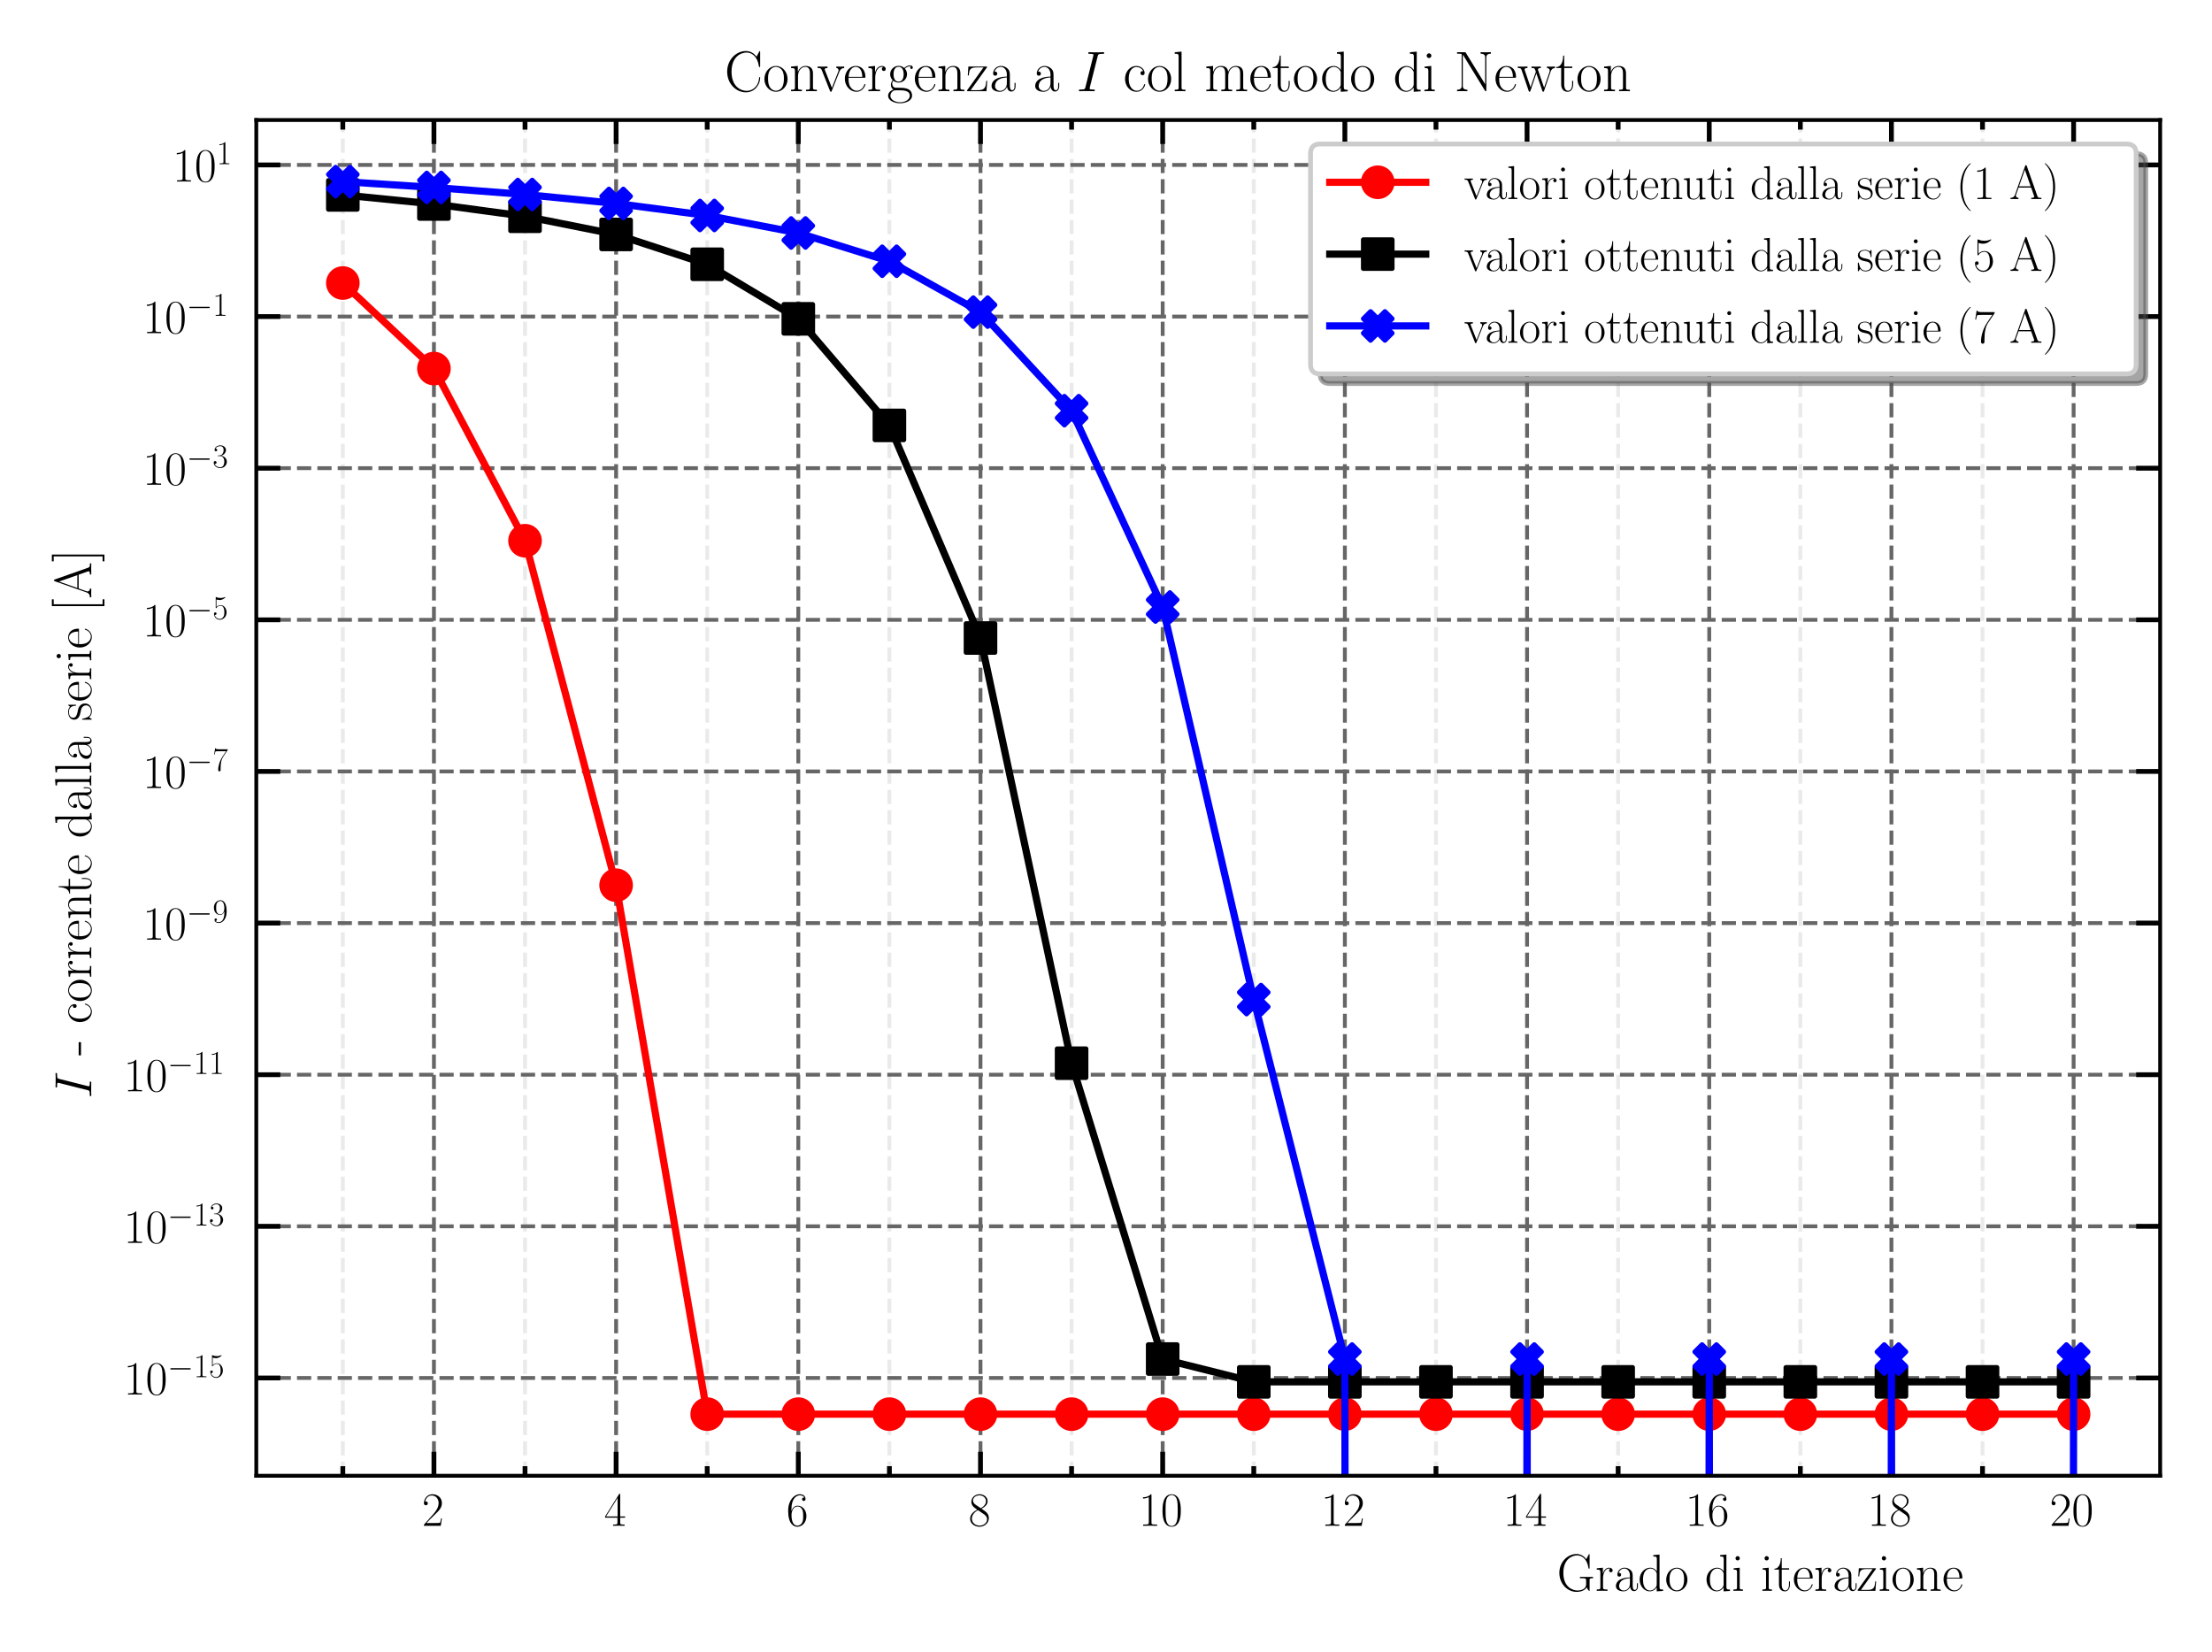 <?xml version="1.0" encoding="utf-8" standalone="no"?>
<!DOCTYPE svg PUBLIC "-//W3C//DTD SVG 1.1//EN"
  "http://www.w3.org/Graphics/SVG/1.1/DTD/svg11.dtd">
<!-- Created with matplotlib (https://matplotlib.org/) -->
<svg height="344.16pt" version="1.1" viewBox="0 0 460.8 344.16" width="460.8pt" xmlns="http://www.w3.org/2000/svg" xmlns:xlink="http://www.w3.org/1999/xlink">
 <defs>
  <style type="text/css">
*{stroke-linecap:butt;stroke-linejoin:round;}
  </style>
 </defs>
 <g id="figure_1">
  <g id="patch_1">
   <path d="M 0 344.16 
L 460.8 344.16 
L 460.8 0 
L 0 0 
z
" style="fill:#ffffff;"/>
  </g>
  <g id="axes_1">
   <g id="patch_2">
    <path d="M 53.391 307.417 
L 450 307.417 
L 450 24.998 
L 53.391 24.998 
z
" style="fill:#ffffff;"/>
   </g>
   <g id="matplotlib.axis_1">
    <g id="xtick_1">
     <g id="line2d_1">
      <path clip-path="url(#pa8ca7eefd4)" d="M 90.395 307.417 
L 90.395 24.998 
" style="fill:none;stroke:#666666;stroke-dasharray:2.96,1.28;stroke-dashoffset:0;stroke-width:0.8;"/>
     </g>
     <g id="line2d_2">
      <defs>
       <path d="M 0 0 
L 0 -5 
" id="m11b2c3cb22" style="stroke:#000000;"/>
      </defs>
      <g>
       <use style="stroke:#000000;" x="90.395" xlink:href="#m11b2c3cb22" y="307.417"/>
      </g>
     </g>
     <g id="line2d_3">
      <defs>
       <path d="M 0 0 
L 0 5 
" id="m16bb9c4d7b" style="stroke:#000000;"/>
      </defs>
      <g>
       <use style="stroke:#000000;" x="90.395" xlink:href="#m16bb9c4d7b" y="24.998"/>
      </g>
     </g>
     <g id="text_1">
      <!-- $2$ -->
      <defs>
       <path d="M 41.703 15.469 
L 39.906 15.469 
C 38.906 8.391 38.094 7.188 37.703 6.594 
C 37.203 5.797 30 5.797 28.594 5.797 
L 9.406 5.797 
C 13 9.688 20 16.766 28.5 24.938 
C 34.594 30.719 41.703 37.5 41.703 47.391 
C 41.703 59.188 32.297 66 21.797 66 
C 10.797 66 4.094 56.297 4.094 47.297 
C 4.094 43.391 7 42.891 8.203 42.891 
C 9.203 42.891 12.203 43.484 12.203 46.984 
C 12.203 50.094 9.594 51 8.203 51 
C 7.594 51 7 50.891 6.594 50.688 
C 8.5 59.188 14.297 63.391 20.406 63.391 
C 29.094 63.391 34.797 56.5 34.797 47.391 
C 34.797 38.703 29.703 31.219 24 24.734 
L 4.094 2.297 
L 4.094 0 
L 39.297 0 
z
" id="CMR17-50"/>
      </defs>
      <g transform="translate(87.904 317.835)scale(0.1 -0.1)">
       <use transform="scale(0.996)" xlink:href="#CMR17-50"/>
      </g>
     </g>
    </g>
    <g id="xtick_2">
     <g id="line2d_4">
      <path clip-path="url(#pa8ca7eefd4)" d="M 128.348 307.417 
L 128.348 24.998 
" style="fill:none;stroke:#666666;stroke-dasharray:2.96,1.28;stroke-dashoffset:0;stroke-width:0.8;"/>
     </g>
     <g id="line2d_5">
      <g>
       <use style="stroke:#000000;" x="128.348" xlink:href="#m11b2c3cb22" y="307.417"/>
      </g>
     </g>
     <g id="line2d_6">
      <g>
       <use style="stroke:#000000;" x="128.348" xlink:href="#m16bb9c4d7b" y="24.998"/>
      </g>
     </g>
     <g id="text_2">
      <!-- $4$ -->
      <defs>
       <path d="M 33.594 64.797 
C 33.594 66.891 33.5 67 31.703 67 
L 2 19.594 
L 2 17 
L 27.797 17 
L 27.797 7.188 
C 27.797 3.594 27.594 2.594 20.594 2.594 
L 18.703 2.594 
L 18.703 0 
C 21.906 0.188 27.297 0.188 30.703 0.188 
C 34.094 0.188 39.5 0.188 42.703 0 
L 42.703 2.594 
L 40.797 2.594 
C 33.797 2.594 33.594 3.594 33.594 7.188 
L 33.594 17 
L 43.797 17 
L 43.797 19.594 
L 33.594 19.594 
z
M 28.094 58.172 
L 28.094 19.594 
L 4 19.594 
z
" id="CMR17-52"/>
      </defs>
      <g transform="translate(125.857 317.835)scale(0.1 -0.1)">
       <use transform="scale(0.996)" xlink:href="#CMR17-52"/>
      </g>
     </g>
    </g>
    <g id="xtick_3">
     <g id="line2d_7">
      <path clip-path="url(#pa8ca7eefd4)" d="M 166.301 307.417 
L 166.301 24.998 
" style="fill:none;stroke:#666666;stroke-dasharray:2.96,1.28;stroke-dashoffset:0;stroke-width:0.8;"/>
     </g>
     <g id="line2d_8">
      <g>
       <use style="stroke:#000000;" x="166.301" xlink:href="#m11b2c3cb22" y="307.417"/>
      </g>
     </g>
     <g id="line2d_9">
      <g>
       <use style="stroke:#000000;" x="166.301" xlink:href="#m16bb9c4d7b" y="24.998"/>
      </g>
     </g>
     <g id="text_3">
      <!-- $6$ -->
      <defs>
       <path d="M 10.594 34.344 
C 10.594 58 21.797 63.688 28.297 63.688 
C 30.406 63.688 35.5 63.266 37.5 59.094 
C 35.906 59.094 32.906 59.094 32.906 55.594 
C 32.906 52.891 35.094 52 36.5 52 
C 37.406 52 40.094 52.391 40.094 55.797 
C 40.094 62.297 35.094 66 28.203 66 
C 16.297 66 3.797 53.297 3.797 31.422 
C 3.797 4.016 15.094 -2 23.094 -2 
C 32.797 -2 42 6.734 42 20.234 
C 42 32.828 33.906 42 23.703 42 
C 17.594 42 13.094 37.969 10.594 30.922 
z
M 23.094 0.391 
C 10.797 0.391 10.797 18.938 10.797 22.656 
C 10.797 29.906 14.203 40.391 23.5 40.391 
C 25.203 40.391 30.094 40.391 33.406 33.438 
C 35.203 29.516 35.203 25.375 35.203 20.344 
C 35.203 14.906 35.203 10.875 33.094 6.844 
C 30.906 2.703 27.703 0.391 23.094 0.391 
z
" id="CMR17-54"/>
      </defs>
      <g transform="translate(163.81 317.835)scale(0.1 -0.1)">
       <use transform="scale(0.996)" xlink:href="#CMR17-54"/>
      </g>
     </g>
    </g>
    <g id="xtick_4">
     <g id="line2d_10">
      <path clip-path="url(#pa8ca7eefd4)" d="M 204.254 307.417 
L 204.254 24.998 
" style="fill:none;stroke:#666666;stroke-dasharray:2.96,1.28;stroke-dashoffset:0;stroke-width:0.8;"/>
     </g>
     <g id="line2d_11">
      <g>
       <use style="stroke:#000000;" x="204.254" xlink:href="#m11b2c3cb22" y="307.417"/>
      </g>
     </g>
     <g id="line2d_12">
      <g>
       <use style="stroke:#000000;" x="204.254" xlink:href="#m16bb9c4d7b" y="24.998"/>
      </g>
     </g>
     <g id="text_4">
      <!-- $8$ -->
      <defs>
       <path d="M 27.203 35.766 
C 33.5 38.969 39.906 43.797 39.906 51.531 
C 39.906 60.688 31.094 66 23 66 
C 13.906 66 5.906 59.375 5.906 50.234 
C 5.906 47.719 6.5 43.391 10.406 39.578 
C 11.406 38.578 15.594 35.562 18.297 33.656 
C 13.797 31.344 3.297 25.812 3.297 14.766 
C 3.297 4.406 13.094 -2 22.797 -2 
C 33.5 -2 42.5 5.719 42.5 15.969 
C 42.5 25.109 36.406 29.328 32.406 32.047 
z
M 14.094 44.609 
C 13.297 45.109 9.297 48.219 9.297 52.938 
C 9.297 59.078 15.594 63.688 22.797 63.688 
C 30.703 63.688 36.5 58.062 36.5 51.531 
C 36.5 42.188 26.094 36.859 25.594 36.859 
C 25.5 36.859 25.406 36.859 24.594 37.469 
z
M 32.5 24 
C 34 22.906 38.797 19.578 38.797 13.453 
C 38.797 6.016 31.406 0.391 23 0.391 
C 13.906 0.391 7 6.922 7 14.859 
C 7 22.797 13.094 29.438 20 32.547 
z
" id="CMR17-56"/>
      </defs>
      <g transform="translate(201.763 317.835)scale(0.1 -0.1)">
       <use transform="scale(0.996)" xlink:href="#CMR17-56"/>
      </g>
     </g>
    </g>
    <g id="xtick_5">
     <g id="line2d_13">
      <path clip-path="url(#pa8ca7eefd4)" d="M 242.207 307.417 
L 242.207 24.998 
" style="fill:none;stroke:#666666;stroke-dasharray:2.96,1.28;stroke-dashoffset:0;stroke-width:0.8;"/>
     </g>
     <g id="line2d_14">
      <g>
       <use style="stroke:#000000;" x="242.207" xlink:href="#m11b2c3cb22" y="307.417"/>
      </g>
     </g>
     <g id="line2d_15">
      <g>
       <use style="stroke:#000000;" x="242.207" xlink:href="#m16bb9c4d7b" y="24.998"/>
      </g>
     </g>
     <g id="text_5">
      <!-- $10$ -->
      <defs>
       <path d="M 26.594 63.797 
C 26.594 65.891 26.5 66 25.094 66 
C 21.203 61.359 15.297 59.891 9.703 59.688 
C 9.406 59.688 8.906 59.688 8.797 59.5 
C 8.703 59.297 8.703 59.094 8.703 57 
C 11.797 57 17 57.594 21 59.984 
L 21 7.297 
C 21 3.797 20.797 2.594 12.203 2.594 
L 9.203 2.594 
L 9.203 0 
C 14 0.094 19 0.188 23.797 0.188 
C 28.594 0.188 33.594 0.094 38.406 0 
L 38.406 2.594 
L 35.406 2.594 
C 26.797 2.594 26.594 3.688 26.594 7.297 
z
" id="CMR17-49"/>
       <path d="M 42 31.844 
C 42 37.969 41.906 48.422 37.703 56.453 
C 34 63.484 28.094 66 22.906 66 
C 18.094 66 12 63.781 8.203 56.562 
C 4.203 49.016 3.797 39.672 3.797 31.844 
C 3.797 26.109 3.906 17.375 7 9.734 
C 11.297 -0.609 19 -2 22.906 -2 
C 27.5 -2 34.5 -0.109 38.594 9.438 
C 41.594 16.375 42 24.5 42 31.844 
z
M 22.906 -0.406 
C 16.5 -0.406 12.703 5.125 11.297 12.75 
C 10.203 18.688 10.203 27.328 10.203 32.953 
C 10.203 40.688 10.203 47.109 11.5 53.234 
C 13.406 61.781 19 64.391 22.906 64.391 
C 27 64.391 32.297 61.672 34.203 53.438 
C 35.5 47.719 35.594 40.984 35.594 32.953 
C 35.594 26.422 35.594 18.375 34.406 12.453 
C 32.297 1.5 26.406 -0.406 22.906 -0.406 
z
" id="CMR17-48"/>
      </defs>
      <g transform="translate(237.226 317.835)scale(0.1 -0.1)">
       <use transform="scale(0.996)" xlink:href="#CMR17-49"/>
       <use transform="translate(45.69 0)scale(0.996)" xlink:href="#CMR17-48"/>
      </g>
     </g>
    </g>
    <g id="xtick_6">
     <g id="line2d_16">
      <path clip-path="url(#pa8ca7eefd4)" d="M 280.16 307.417 
L 280.16 24.998 
" style="fill:none;stroke:#666666;stroke-dasharray:2.96,1.28;stroke-dashoffset:0;stroke-width:0.8;"/>
     </g>
     <g id="line2d_17">
      <g>
       <use style="stroke:#000000;" x="280.16" xlink:href="#m11b2c3cb22" y="307.417"/>
      </g>
     </g>
     <g id="line2d_18">
      <g>
       <use style="stroke:#000000;" x="280.16" xlink:href="#m16bb9c4d7b" y="24.998"/>
      </g>
     </g>
     <g id="text_6">
      <!-- $12$ -->
      <g transform="translate(275.179 317.835)scale(0.1 -0.1)">
       <use transform="scale(0.996)" xlink:href="#CMR17-49"/>
       <use transform="translate(45.69 0)scale(0.996)" xlink:href="#CMR17-50"/>
      </g>
     </g>
    </g>
    <g id="xtick_7">
     <g id="line2d_19">
      <path clip-path="url(#pa8ca7eefd4)" d="M 318.113 307.417 
L 318.113 24.998 
" style="fill:none;stroke:#666666;stroke-dasharray:2.96,1.28;stroke-dashoffset:0;stroke-width:0.8;"/>
     </g>
     <g id="line2d_20">
      <g>
       <use style="stroke:#000000;" x="318.113" xlink:href="#m11b2c3cb22" y="307.417"/>
      </g>
     </g>
     <g id="line2d_21">
      <g>
       <use style="stroke:#000000;" x="318.113" xlink:href="#m16bb9c4d7b" y="24.998"/>
      </g>
     </g>
     <g id="text_7">
      <!-- $14$ -->
      <g transform="translate(313.132 317.835)scale(0.1 -0.1)">
       <use transform="scale(0.996)" xlink:href="#CMR17-49"/>
       <use transform="translate(45.69 0)scale(0.996)" xlink:href="#CMR17-52"/>
      </g>
     </g>
    </g>
    <g id="xtick_8">
     <g id="line2d_22">
      <path clip-path="url(#pa8ca7eefd4)" d="M 356.066 307.417 
L 356.066 24.998 
" style="fill:none;stroke:#666666;stroke-dasharray:2.96,1.28;stroke-dashoffset:0;stroke-width:0.8;"/>
     </g>
     <g id="line2d_23">
      <g>
       <use style="stroke:#000000;" x="356.066" xlink:href="#m11b2c3cb22" y="307.417"/>
      </g>
     </g>
     <g id="line2d_24">
      <g>
       <use style="stroke:#000000;" x="356.066" xlink:href="#m16bb9c4d7b" y="24.998"/>
      </g>
     </g>
     <g id="text_8">
      <!-- $16$ -->
      <g transform="translate(351.085 317.835)scale(0.1 -0.1)">
       <use transform="scale(0.996)" xlink:href="#CMR17-49"/>
       <use transform="translate(45.69 0)scale(0.996)" xlink:href="#CMR17-54"/>
      </g>
     </g>
    </g>
    <g id="xtick_9">
     <g id="line2d_25">
      <path clip-path="url(#pa8ca7eefd4)" d="M 394.019 307.417 
L 394.019 24.998 
" style="fill:none;stroke:#666666;stroke-dasharray:2.96,1.28;stroke-dashoffset:0;stroke-width:0.8;"/>
     </g>
     <g id="line2d_26">
      <g>
       <use style="stroke:#000000;" x="394.019" xlink:href="#m11b2c3cb22" y="307.417"/>
      </g>
     </g>
     <g id="line2d_27">
      <g>
       <use style="stroke:#000000;" x="394.019" xlink:href="#m16bb9c4d7b" y="24.998"/>
      </g>
     </g>
     <g id="text_9">
      <!-- $18$ -->
      <g transform="translate(389.038 317.835)scale(0.1 -0.1)">
       <use transform="scale(0.996)" xlink:href="#CMR17-49"/>
       <use transform="translate(45.69 0)scale(0.996)" xlink:href="#CMR17-56"/>
      </g>
     </g>
    </g>
    <g id="xtick_10">
     <g id="line2d_28">
      <path clip-path="url(#pa8ca7eefd4)" d="M 431.972 307.417 
L 431.972 24.998 
" style="fill:none;stroke:#666666;stroke-dasharray:2.96,1.28;stroke-dashoffset:0;stroke-width:0.8;"/>
     </g>
     <g id="line2d_29">
      <g>
       <use style="stroke:#000000;" x="431.972" xlink:href="#m11b2c3cb22" y="307.417"/>
      </g>
     </g>
     <g id="line2d_30">
      <g>
       <use style="stroke:#000000;" x="431.972" xlink:href="#m16bb9c4d7b" y="24.998"/>
      </g>
     </g>
     <g id="text_10">
      <!-- $20$ -->
      <g transform="translate(426.991 317.835)scale(0.1 -0.1)">
       <use transform="scale(0.996)" xlink:href="#CMR17-50"/>
       <use transform="translate(45.69 0)scale(0.996)" xlink:href="#CMR17-48"/>
      </g>
     </g>
    </g>
    <g id="xtick_11">
     <g id="line2d_31">
      <path clip-path="url(#pa8ca7eefd4)" d="M 71.418 307.417 
L 71.418 24.998 
" style="fill:none;stroke:#999999;stroke-dasharray:2.96,1.28;stroke-dashoffset:0;stroke-opacity:0.2;stroke-width:0.8;"/>
     </g>
     <g id="line2d_32">
      <defs>
       <path d="M 0 0 
L 0 -2 
" id="me067f2f42f" style="stroke:#000000;"/>
      </defs>
      <g>
       <use style="stroke:#000000;" x="71.418" xlink:href="#me067f2f42f" y="307.417"/>
      </g>
     </g>
     <g id="line2d_33">
      <defs>
       <path d="M 0 0 
L 0 2 
" id="m2486a48ea0" style="stroke:#000000;"/>
      </defs>
      <g>
       <use style="stroke:#000000;" x="71.418" xlink:href="#m2486a48ea0" y="24.998"/>
      </g>
     </g>
    </g>
    <g id="xtick_12">
     <g id="line2d_34">
      <path clip-path="url(#pa8ca7eefd4)" d="M 109.371 307.417 
L 109.371 24.998 
" style="fill:none;stroke:#999999;stroke-dasharray:2.96,1.28;stroke-dashoffset:0;stroke-opacity:0.2;stroke-width:0.8;"/>
     </g>
     <g id="line2d_35">
      <g>
       <use style="stroke:#000000;" x="109.371" xlink:href="#me067f2f42f" y="307.417"/>
      </g>
     </g>
     <g id="line2d_36">
      <g>
       <use style="stroke:#000000;" x="109.371" xlink:href="#m2486a48ea0" y="24.998"/>
      </g>
     </g>
    </g>
    <g id="xtick_13">
     <g id="line2d_37">
      <path clip-path="url(#pa8ca7eefd4)" d="M 147.324 307.417 
L 147.324 24.998 
" style="fill:none;stroke:#999999;stroke-dasharray:2.96,1.28;stroke-dashoffset:0;stroke-opacity:0.2;stroke-width:0.8;"/>
     </g>
     <g id="line2d_38">
      <g>
       <use style="stroke:#000000;" x="147.324" xlink:href="#me067f2f42f" y="307.417"/>
      </g>
     </g>
     <g id="line2d_39">
      <g>
       <use style="stroke:#000000;" x="147.324" xlink:href="#m2486a48ea0" y="24.998"/>
      </g>
     </g>
    </g>
    <g id="xtick_14">
     <g id="line2d_40">
      <path clip-path="url(#pa8ca7eefd4)" d="M 185.278 307.417 
L 185.278 24.998 
" style="fill:none;stroke:#999999;stroke-dasharray:2.96,1.28;stroke-dashoffset:0;stroke-opacity:0.2;stroke-width:0.8;"/>
     </g>
     <g id="line2d_41">
      <g>
       <use style="stroke:#000000;" x="185.278" xlink:href="#me067f2f42f" y="307.417"/>
      </g>
     </g>
     <g id="line2d_42">
      <g>
       <use style="stroke:#000000;" x="185.278" xlink:href="#m2486a48ea0" y="24.998"/>
      </g>
     </g>
    </g>
    <g id="xtick_15">
     <g id="line2d_43">
      <path clip-path="url(#pa8ca7eefd4)" d="M 223.231 307.417 
L 223.231 24.998 
" style="fill:none;stroke:#999999;stroke-dasharray:2.96,1.28;stroke-dashoffset:0;stroke-opacity:0.2;stroke-width:0.8;"/>
     </g>
     <g id="line2d_44">
      <g>
       <use style="stroke:#000000;" x="223.231" xlink:href="#me067f2f42f" y="307.417"/>
      </g>
     </g>
     <g id="line2d_45">
      <g>
       <use style="stroke:#000000;" x="223.231" xlink:href="#m2486a48ea0" y="24.998"/>
      </g>
     </g>
    </g>
    <g id="xtick_16">
     <g id="line2d_46">
      <path clip-path="url(#pa8ca7eefd4)" d="M 261.184 307.417 
L 261.184 24.998 
" style="fill:none;stroke:#999999;stroke-dasharray:2.96,1.28;stroke-dashoffset:0;stroke-opacity:0.2;stroke-width:0.8;"/>
     </g>
     <g id="line2d_47">
      <g>
       <use style="stroke:#000000;" x="261.184" xlink:href="#me067f2f42f" y="307.417"/>
      </g>
     </g>
     <g id="line2d_48">
      <g>
       <use style="stroke:#000000;" x="261.184" xlink:href="#m2486a48ea0" y="24.998"/>
      </g>
     </g>
    </g>
    <g id="xtick_17">
     <g id="line2d_49">
      <path clip-path="url(#pa8ca7eefd4)" d="M 299.137 307.417 
L 299.137 24.998 
" style="fill:none;stroke:#999999;stroke-dasharray:2.96,1.28;stroke-dashoffset:0;stroke-opacity:0.2;stroke-width:0.8;"/>
     </g>
     <g id="line2d_50">
      <g>
       <use style="stroke:#000000;" x="299.137" xlink:href="#me067f2f42f" y="307.417"/>
      </g>
     </g>
     <g id="line2d_51">
      <g>
       <use style="stroke:#000000;" x="299.137" xlink:href="#m2486a48ea0" y="24.998"/>
      </g>
     </g>
    </g>
    <g id="xtick_18">
     <g id="line2d_52">
      <path clip-path="url(#pa8ca7eefd4)" d="M 337.09 307.417 
L 337.09 24.998 
" style="fill:none;stroke:#999999;stroke-dasharray:2.96,1.28;stroke-dashoffset:0;stroke-opacity:0.2;stroke-width:0.8;"/>
     </g>
     <g id="line2d_53">
      <g>
       <use style="stroke:#000000;" x="337.09" xlink:href="#me067f2f42f" y="307.417"/>
      </g>
     </g>
     <g id="line2d_54">
      <g>
       <use style="stroke:#000000;" x="337.09" xlink:href="#m2486a48ea0" y="24.998"/>
      </g>
     </g>
    </g>
    <g id="xtick_19">
     <g id="line2d_55">
      <path clip-path="url(#pa8ca7eefd4)" d="M 375.043 307.417 
L 375.043 24.998 
" style="fill:none;stroke:#999999;stroke-dasharray:2.96,1.28;stroke-dashoffset:0;stroke-opacity:0.2;stroke-width:0.8;"/>
     </g>
     <g id="line2d_56">
      <g>
       <use style="stroke:#000000;" x="375.043" xlink:href="#me067f2f42f" y="307.417"/>
      </g>
     </g>
     <g id="line2d_57">
      <g>
       <use style="stroke:#000000;" x="375.043" xlink:href="#m2486a48ea0" y="24.998"/>
      </g>
     </g>
    </g>
    <g id="xtick_20">
     <g id="line2d_58">
      <path clip-path="url(#pa8ca7eefd4)" d="M 412.996 307.417 
L 412.996 24.998 
" style="fill:none;stroke:#999999;stroke-dasharray:2.96,1.28;stroke-dashoffset:0;stroke-opacity:0.2;stroke-width:0.8;"/>
     </g>
     <g id="line2d_59">
      <g>
       <use style="stroke:#000000;" x="412.996" xlink:href="#me067f2f42f" y="307.417"/>
      </g>
     </g>
     <g id="line2d_60">
      <g>
       <use style="stroke:#000000;" x="412.996" xlink:href="#m2486a48ea0" y="24.998"/>
      </g>
     </g>
    </g>
    <g id="text_11">
     <!-- Grado di iterazione -->
     <defs>
      <path d="M 62.094 19.656 
C 62.094 23.484 62.406 24 68.594 24 
L 68.594 26.594 
C 66.203 26.391 60.797 26.391 58.094 26.391 
C 55.297 26.391 47.5 26.5 43.703 26.594 
L 43.703 24 
L 46.703 24 
C 55.297 24 55.5 22.875 55.5 19.25 
L 55.5 12.594 
C 55.5 1.5 42.5 0.594 39.406 0.594 
C 29.094 0.594 12.203 7.75 12.203 34.047 
C 12.203 60.344 28.797 67.391 38.5 67.391 
C 49.797 67.391 58 57.516 59.906 43.516 
C 60.094 42.312 60.094 42.109 61 42.109 
C 62.094 42.109 62.094 42.312 62.094 44.125 
L 62.094 67.984 
C 62.094 69.797 62 69.891 61.406 69.891 
C 61 69.891 60.906 69.797 60.203 68.594 
L 55.797 60.141 
C 50.906 66.391 44.906 70 37.203 70 
C 20.094 70 4.594 54.797 4.594 34.047 
C 4.594 13.406 19.797 -2 37.406 -2 
C 45.5 -2 53.406 0.891 56.5 6.641 
C 58.203 2.516 61 -0.312 61.5 -0.312 
C 62 -0.312 62.094 -0.203 62.094 1.594 
z
" id="CMR17-71"/>
      <path d="M 15 23.703 
C 15 33.344 19.094 42.391 26.594 42.391 
C 27.297 42.391 28 42.297 28.703 41.984 
C 28.703 41.984 26.5 41.281 26.5 38.672 
C 26.5 36.266 28.406 35.266 29.906 35.266 
C 31.094 35.266 33.297 35.969 33.297 38.781 
C 33.297 41.984 30.094 44 26.703 44 
C 19.094 44 15.797 36.562 14.797 33.047 
L 14.703 33.047 
L 14.703 44 
L 3.094 42.891 
L 3.094 40.281 
C 9 40.281 9.906 39.688 9.906 34.859 
L 9.906 6.922 
C 9.906 3.094 9.5 2.594 3.094 2.594 
L 3.094 0 
C 5.5 0.188 10.094 0.188 12.703 0.188 
C 15.594 0.188 20.703 0.188 23.406 0 
L 23.406 2.594 
C 16.203 2.594 15 2.594 15 7.109 
z
" id="CMR17-114"/>
      <path d="M 36 25.875 
C 36 32 36 35.547 31.797 39.594 
C 28.094 42.984 23.797 44 20.406 44 
C 12.5 44 6.797 37.625 6.797 30.891 
C 6.797 27.188 9.797 27 10.406 27 
C 11.703 27 14 27.797 14 30.594 
C 14 33.094 12.094 34.188 10.406 34.188 
C 10 34.188 9.5 34.094 9.203 34 
C 11.297 40.531 16.703 42.391 20.203 42.391 
C 25.203 42.391 30.703 37.828 30.703 29.297 
L 30.703 25.5 
C 24.797 25.297 17.703 24.5 12.094 21.453 
C 5.797 17.922 4 12.844 4 9 
C 4 1.203 13 -1 18.297 -1 
C 23.797 -1 28.906 2.109 31.094 7.891 
C 31.297 3.422 34.094 -0.609 38.5 -0.609 
C 40.594 -0.609 45.906 0.797 45.906 8.797 
L 45.906 14.469 
L 44.094 14.469 
L 44.094 8.703 
C 44.094 2.516 41.406 1.703 40.094 1.703 
C 36 1.703 36 6.969 36 11.438 
z
M 30.703 13.859 
C 30.703 5.047 24.5 0.594 19 0.594 
C 14 0.594 10.094 4.344 10.094 9 
C 10.094 12.047 11.406 17.406 17.203 20.656 
C 22 23.391 27.5 23.797 30.703 24 
z
" id="CMR17-97"/>
      <path d="M 29.203 67.891 
L 29.203 65.297 
C 35.094 65.297 36 64.703 36 60.047 
L 36 37.047 
C 35.594 37.547 31.5 44 23.406 44 
C 13.203 44 3.297 34.812 3.297 21.5 
C 3.297 8.266 12.594 -1 22.406 -1 
C 30.906 -1 35.297 5.641 35.797 6.344 
L 35.797 -1 
L 47.906 -0.203 
L 47.906 2.406 
C 42 2.406 41.094 3.016 41.094 7.859 
L 41.094 69 
z
M 35.797 11.906 
C 35.797 8.875 34 6.141 31.703 4.125 
C 28.297 1.094 24.906 0.594 23 0.594 
C 20.094 0.594 9.703 2.109 9.703 21.391 
C 9.703 41.188 21.297 42.391 23.906 42.391 
C 28.5 42.391 32.203 39.766 34.5 36.141 
C 35.797 34.016 35.797 33.703 35.797 31.891 
z
" id="CMR17-100"/>
      <path d="M 43.094 21.188 
C 43.094 34 33.797 44 22.906 44 
C 12 44 2.703 34 2.703 21.188 
C 2.703 8.594 12 -1 22.906 -1 
C 33.797 -1 43.094 8.594 43.094 21.188 
z
M 22.906 0.797 
C 18.203 0.797 14.203 3.594 11.906 7.5 
C 9.406 12 9.094 17.594 9.094 22 
C 9.094 26.188 9.297 31.391 11.906 35.891 
C 13.906 39.188 17.797 42.391 22.906 42.391 
C 27.406 42.391 31.203 39.891 33.594 36.391 
C 36.703 31.688 36.703 25.094 36.703 22 
C 36.703 18.094 36.5 12.094 33.797 7.297 
C 31 2.688 26.703 0.797 22.906 0.797 
z
" id="CMR17-111"/>
      <path d="M 15.5 61.891 
C 15.5 64.094 13.703 66 11.406 66 
C 9.203 66 7.297 64.188 7.297 61.891 
C 7.297 59.688 9.094 57.797 11.406 57.797 
C 13.594 57.797 15.5 59.594 15.5 61.891 
z
M 3.797 42.891 
L 3.797 40.297 
C 9.406 40.297 10.203 39.688 10.203 34.859 
L 10.203 6.922 
C 10.203 3.094 9.797 2.594 3.406 2.594 
L 3.406 0 
C 5.797 0.188 10.094 0.188 12.594 0.188 
C 15 0.188 19.094 0.188 21.406 0 
L 21.406 2.594 
C 15.5 2.594 15.297 3.203 15.297 6.812 
L 15.297 44 
z
" id="CMR17-105"/>
      <path d="M 15.094 40.391 
L 29.094 40.391 
L 29.094 43 
L 15.094 43 
L 15.094 62 
L 13.297 62 
C 13.094 51.438 9.594 42.188 1.094 41.984 
L 1.094 40.391 
L 9.797 40.391 
L 9.797 12.156 
C 9.797 10.234 9.797 -1 21.406 -1 
C 27.297 -1 30.703 4.812 30.703 12.25 
L 30.703 17.984 
L 28.906 17.984 
L 28.906 12.344 
C 28.906 5.422 26.203 0.797 22 0.797 
C 19.094 0.797 15.094 2.797 15.094 11.953 
z
" id="CMR17-116"/>
      <path d="M 38.094 23.484 
C 38.5 23.891 38.5 24.094 38.5 25.094 
C 38.5 35.172 33.094 44 21.703 44 
C 11.094 44 2.703 33.984 2.703 21.781 
C 2.703 8.656 12.203 -1 22.797 -1 
C 34 -1 38.406 9.672 38.406 11.797 
C 38.406 12.5 37.797 12.5 37.594 12.5 
C 36.906 12.5 36.797 12.297 36.406 11.078 
C 34.203 4.219 28.703 0.797 23.5 0.797 
C 19.203 0.797 14.906 3.219 12.203 7.656 
C 9.094 12.797 9.094 18.75 9.094 23.484 
z
M 9.203 25 
C 9.906 39.234 17.594 42.391 21.594 42.391 
C 28.406 42.391 33 36.062 33.094 25 
z
" id="CMR17-101"/>
      <path d="M 36.094 40.688 
C 36.906 41.688 36.906 41.891 36.906 42.094 
C 36.906 43 36.5 43 34.703 43 
L 4.297 43 
L 3.297 27.5 
L 5.094 27.5 
C 5.797 37.188 6.906 41.391 18.406 41.391 
L 30.594 41.391 
L 2 1.5 
C 2 0.094 2.094 0 4.203 0 
L 35.797 0 
L 37.203 18 
L 35.406 18 
C 34.594 6.891 33.297 1.797 21.094 1.797 
L 8.297 1.797 
z
" id="CMR17-122"/>
      <path d="M 41.5 30.531 
C 41.5 35.656 40.5 44 28.703 44 
C 20.797 44 16.703 37.875 15.203 33.844 
L 15.094 33.844 
L 15.094 44 
L 3.297 42.891 
L 3.297 40.281 
C 9.203 40.281 10.094 39.688 10.094 34.859 
L 10.094 6.922 
C 10.094 3.094 9.703 2.594 3.297 2.594 
L 3.297 0 
C 5.703 0.188 10.094 0.188 12.703 0.188 
C 15.297 0.188 19.797 0.188 22.203 0 
L 22.203 2.594 
C 15.797 2.594 15.406 3 15.406 6.922 
L 15.406 26.219 
C 15.406 35.453 21 42.391 28 42.391 
C 35.406 42.391 36.203 35.766 36.203 30.938 
L 36.203 6.922 
C 36.203 3.094 35.797 2.594 29.406 2.594 
L 29.406 0 
C 31.797 0.188 36.203 0.188 38.797 0.188 
C 41.406 0.188 45.906 0.188 48.297 0 
L 48.297 2.594 
C 41.906 2.594 41.5 3 41.5 6.922 
z
" id="CMR17-110"/>
     </defs>
     <g transform="translate(324.339 331.383)scale(0.11 -0.11)">
      <use transform="scale(0.996)" xlink:href="#CMR17-71"/>
      <use transform="translate(72.355 0)scale(0.996)" xlink:href="#CMR17-114"/>
      <use transform="translate(107.636 0)scale(0.996)" xlink:href="#CMR17-97"/>
      <use transform="translate(153.327 0)scale(0.996)" xlink:href="#CMR17-100"/>
      <use transform="translate(204.222 0)scale(0.996)" xlink:href="#CMR17-111"/>
      <use transform="translate(279.988 0)scale(0.996)" xlink:href="#CMR17-100"/>
      <use transform="translate(330.884 0)scale(0.996)" xlink:href="#CMR17-105"/>
      <use transform="translate(385.831 0)scale(0.996)" xlink:href="#CMR17-105"/>
      <use transform="translate(410.702 0)scale(0.996)" xlink:href="#CMR17-116"/>
      <use transform="translate(445.983 0)scale(0.996)" xlink:href="#CMR17-101"/>
      <use transform="translate(486.468 0)scale(0.996)" xlink:href="#CMR17-114"/>
      <use transform="translate(521.749 0)scale(0.996)" xlink:href="#CMR17-97"/>
      <use transform="translate(567.44 0)scale(0.996)" xlink:href="#CMR17-122"/>
      <use transform="translate(607.925 0)scale(0.996)" xlink:href="#CMR17-105"/>
      <use transform="translate(632.796 0)scale(0.996)" xlink:href="#CMR17-111"/>
      <use transform="translate(678.487 0)scale(0.996)" xlink:href="#CMR17-110"/>
      <use transform="translate(729.382 0)scale(0.996)" xlink:href="#CMR17-101"/>
     </g>
    </g>
   </g>
   <g id="matplotlib.axis_2">
    <g id="ytick_1">
     <g id="line2d_61">
      <path clip-path="url(#pa8ca7eefd4)" d="M 53.391 287.039 
L 450 287.039 
" style="fill:none;stroke:#666666;stroke-dasharray:2.96,1.28;stroke-dashoffset:0;stroke-width:0.8;"/>
     </g>
     <g id="line2d_62">
      <defs>
       <path d="M 0 0 
L 5 0 
" id="m1b3c410f12" style="stroke:#000000;"/>
      </defs>
      <g>
       <use style="stroke:#000000;" x="53.391" xlink:href="#m1b3c410f12" y="287.039"/>
      </g>
     </g>
     <g id="line2d_63">
      <defs>
       <path d="M 0 0 
L -5 0 
" id="mbc1bbbe9c9" style="stroke:#000000;"/>
      </defs>
      <g>
       <use style="stroke:#000000;" x="450" xlink:href="#mbc1bbbe9c9" y="287.039"/>
      </g>
     </g>
     <g id="text_12">
      <!-- $10^{-15}$ -->
      <defs>
       <path d="M 65.906 23 
C 67.594 23 69.406 23 69.406 25 
C 69.406 27 67.594 27 65.906 27 
L 11.797 27 
C 10.094 27 8.297 27 8.297 25 
C 8.297 23 10.094 23 11.797 23 
z
" id="CMSY10-0"/>
       <path d="M 11.406 58.594 
C 12.406 58.188 16.5 56.891 20.703 56.891 
C 30 56.891 35.094 61.891 38 64.688 
C 38 65.484 38 66 37.406 66 
C 37.297 66 37.094 66 36.297 65.594 
C 32.797 64.094 28.703 63 23.703 63 
C 20.703 63 16.203 63.359 11.297 65.484 
C 10.203 66 10 66 9.906 66 
C 9.406 66 9.297 65.891 9.297 63.906 
L 9.297 34.859 
C 9.297 33.016 9.297 32.5 10.297 32.5 
C 10.797 32.5 11 32.703 11.5 33.422 
C 14.703 38.047 19.094 40 24.094 40 
C 27.594 40 35.094 37.734 35.094 20.203 
C 35.094 16.984 35.094 11.188 32.094 6.594 
C 29.594 2.484 25.703 0.391 21.406 0.391 
C 14.797 0.391 8.094 4.984 6.297 12.688 
C 6.703 12.594 7.5 12.391 7.906 12.391 
C 9.203 12.391 11.703 13.094 11.703 16.188 
C 11.703 18.891 9.797 20 7.906 20 
C 5.594 20 4.094 18.594 4.094 15.797 
C 4.094 7.094 11 -2 21.594 -2 
C 31.906 -2 41.703 6.891 41.703 19.797 
C 41.703 32.094 33.906 41.594 24.203 41.594 
C 19.094 41.594 14.797 39.688 11.406 36 
z
" id="CMR17-53"/>
      </defs>
      <g transform="translate(25.759 290.498)scale(0.1 -0.1)">
       <use transform="scale(0.996)" xlink:href="#CMR17-49"/>
       <use transform="translate(45.69 0)scale(0.996)" xlink:href="#CMR17-48"/>
       <use transform="translate(91.381 36.154)scale(0.697)" xlink:href="#CMSY10-0"/>
       <use transform="translate(145.622 36.154)scale(0.697)" xlink:href="#CMR17-49"/>
       <use transform="translate(177.605 36.154)scale(0.697)" xlink:href="#CMR17-53"/>
      </g>
     </g>
    </g>
    <g id="ytick_2">
     <g id="line2d_64">
      <path clip-path="url(#pa8ca7eefd4)" d="M 53.391 255.454 
L 450 255.454 
" style="fill:none;stroke:#666666;stroke-dasharray:2.96,1.28;stroke-dashoffset:0;stroke-width:0.8;"/>
     </g>
     <g id="line2d_65">
      <g>
       <use style="stroke:#000000;" x="53.391" xlink:href="#m1b3c410f12" y="255.454"/>
      </g>
     </g>
     <g id="line2d_66">
      <g>
       <use style="stroke:#000000;" x="450" xlink:href="#mbc1bbbe9c9" y="255.454"/>
      </g>
     </g>
     <g id="text_13">
      <!-- $10^{-13}$ -->
      <defs>
       <path d="M 22.094 34 
C 31 34 34.906 26.141 34.906 17.094 
C 34.906 5.031 28.5 0.391 22.703 0.391 
C 17.406 0.391 8.797 3.016 6.094 10.797 
C 6.594 10.594 7.094 10.594 7.594 10.594 
C 10 10.594 11.797 12.188 11.797 14.797 
C 11.797 17.688 9.594 19 7.594 19 
C 5.906 19 3.297 18.188 3.297 14.484 
C 3.297 5.234 12.297 -2 22.906 -2 
C 34 -2 42.5 6.75 42.5 16.984 
C 42.5 26.844 34.5 34 25 35.094 
C 32.594 36.672 39.906 43.375 39.906 52.391 
C 39.906 60.25 32 66 23 66 
C 13.906 66 5.906 60.344 5.906 52.297 
C 5.906 48.797 8.5 48.188 9.797 48.188 
C 11.906 48.188 13.703 49.484 13.703 52.094 
C 13.703 54.688 11.906 56 9.797 56 
C 9.406 56 8.906 56 8.5 55.797 
C 11.406 62.484 19.297 63.688 22.797 63.688 
C 26.297 63.688 32.906 61.969 32.906 52.297 
C 32.906 49.484 32.5 44.547 29.094 40.219 
C 26.094 36.391 22.703 36.188 19.406 35.891 
C 18.906 35.891 16.594 35.688 16.203 35.688 
C 15.5 35.594 15.094 35.5 15.094 34.797 
C 15.094 34.094 15.203 34 17.203 34 
z
" id="CMR17-51"/>
      </defs>
      <g transform="translate(25.759 258.913)scale(0.1 -0.1)">
       <use transform="scale(0.996)" xlink:href="#CMR17-49"/>
       <use transform="translate(45.69 0)scale(0.996)" xlink:href="#CMR17-48"/>
       <use transform="translate(91.381 36.154)scale(0.697)" xlink:href="#CMSY10-0"/>
       <use transform="translate(145.622 36.154)scale(0.697)" xlink:href="#CMR17-49"/>
       <use transform="translate(177.605 36.154)scale(0.697)" xlink:href="#CMR17-51"/>
      </g>
     </g>
    </g>
    <g id="ytick_3">
     <g id="line2d_67">
      <path clip-path="url(#pa8ca7eefd4)" d="M 53.391 223.869 
L 450 223.869 
" style="fill:none;stroke:#666666;stroke-dasharray:2.96,1.28;stroke-dashoffset:0;stroke-width:0.8;"/>
     </g>
     <g id="line2d_68">
      <g>
       <use style="stroke:#000000;" x="53.391" xlink:href="#m1b3c410f12" y="223.869"/>
      </g>
     </g>
     <g id="line2d_69">
      <g>
       <use style="stroke:#000000;" x="450" xlink:href="#mbc1bbbe9c9" y="223.869"/>
      </g>
     </g>
     <g id="text_14">
      <!-- $10^{-11}$ -->
      <g transform="translate(25.759 227.328)scale(0.1 -0.1)">
       <use transform="scale(0.996)" xlink:href="#CMR17-49"/>
       <use transform="translate(45.69 0)scale(0.996)" xlink:href="#CMR17-48"/>
       <use transform="translate(91.381 36.154)scale(0.697)" xlink:href="#CMSY10-0"/>
       <use transform="translate(145.622 36.154)scale(0.697)" xlink:href="#CMR17-49"/>
       <use transform="translate(177.605 36.154)scale(0.697)" xlink:href="#CMR17-49"/>
      </g>
     </g>
    </g>
    <g id="ytick_4">
     <g id="line2d_70">
      <path clip-path="url(#pa8ca7eefd4)" d="M 53.391 192.284 
L 450 192.284 
" style="fill:none;stroke:#666666;stroke-dasharray:2.96,1.28;stroke-dashoffset:0;stroke-width:0.8;"/>
     </g>
     <g id="line2d_71">
      <g>
       <use style="stroke:#000000;" x="53.391" xlink:href="#m1b3c410f12" y="192.284"/>
      </g>
     </g>
     <g id="line2d_72">
      <g>
       <use style="stroke:#000000;" x="450" xlink:href="#mbc1bbbe9c9" y="192.284"/>
      </g>
     </g>
     <g id="text_15">
      <!-- $10^{-9}$ -->
      <defs>
       <path d="M 35.203 29.234 
C 35.203 7 26.094 0.391 18.594 0.391 
C 16.297 0.391 10.703 0.672 8.406 4.391 
C 11 4 12.906 5.391 12.906 7.891 
C 12.906 10.594 10.703 11.5 9.297 11.5 
C 8.406 11.5 5.703 11.094 5.703 7.688 
C 5.703 1.062 11.594 -2 18.797 -2 
C 30.297 -2 42 10.391 42 32.656 
C 42 60.266 30.797 66 23.203 66 
C 13.297 66 3.797 57.25 3.797 43.75 
C 3.797 31.25 11.906 22 22.094 22 
C 30.5 22 34.203 29.844 35.203 33.156 
z
M 22.297 23.594 
C 19.594 23.594 15.797 24.094 12.703 30.141 
C 10.594 34.078 10.594 38.703 10.594 43.641 
C 10.594 49.594 10.594 53.719 13.406 58.156 
C 14.797 60.266 17.406 63.688 23.203 63.688 
C 35 63.688 35 45.453 35 41.422 
C 35 34.266 31.797 23.594 22.297 23.594 
z
" id="CMR17-57"/>
      </defs>
      <g transform="translate(29.73 195.743)scale(0.1 -0.1)">
       <use transform="scale(0.996)" xlink:href="#CMR17-49"/>
       <use transform="translate(45.69 0)scale(0.996)" xlink:href="#CMR17-48"/>
       <use transform="translate(91.381 36.154)scale(0.697)" xlink:href="#CMSY10-0"/>
       <use transform="translate(145.622 36.154)scale(0.697)" xlink:href="#CMR17-57"/>
      </g>
     </g>
    </g>
    <g id="ytick_5">
     <g id="line2d_73">
      <path clip-path="url(#pa8ca7eefd4)" d="M 53.391 160.698 
L 450 160.698 
" style="fill:none;stroke:#666666;stroke-dasharray:2.96,1.28;stroke-dashoffset:0;stroke-width:0.8;"/>
     </g>
     <g id="line2d_74">
      <g>
       <use style="stroke:#000000;" x="53.391" xlink:href="#m1b3c410f12" y="160.698"/>
      </g>
     </g>
     <g id="line2d_75">
      <g>
       <use style="stroke:#000000;" x="450" xlink:href="#mbc1bbbe9c9" y="160.698"/>
      </g>
     </g>
     <g id="text_16">
      <!-- $10^{-7}$ -->
      <defs>
       <path d="M 45.094 61.797 
L 45.094 64 
L 21.594 64 
C 9.906 64 9.703 65.094 9.297 67 
L 7.5 67 
L 4.594 48.5 
L 6.406 48.5 
C 6.703 50.406 7.406 55.5 8.594 57.391 
C 9.203 58.188 16.594 58.188 18.297 58.188 
L 40.297 58.188 
L 29.203 41.719 
C 21.797 30.641 16.703 15.672 16.703 2.594 
C 16.703 1.391 16.703 -2 20.297 -2 
C 23.906 -2 23.906 1.391 23.906 2.688 
L 23.906 7.281 
C 23.906 23.656 26.703 34.438 31.297 41.312 
z
" id="CMR17-55"/>
      </defs>
      <g transform="translate(29.73 164.158)scale(0.1 -0.1)">
       <use transform="scale(0.996)" xlink:href="#CMR17-49"/>
       <use transform="translate(45.69 0)scale(0.996)" xlink:href="#CMR17-48"/>
       <use transform="translate(91.381 36.154)scale(0.697)" xlink:href="#CMSY10-0"/>
       <use transform="translate(145.622 36.154)scale(0.697)" xlink:href="#CMR17-55"/>
      </g>
     </g>
    </g>
    <g id="ytick_6">
     <g id="line2d_76">
      <path clip-path="url(#pa8ca7eefd4)" d="M 53.391 129.113 
L 450 129.113 
" style="fill:none;stroke:#666666;stroke-dasharray:2.96,1.28;stroke-dashoffset:0;stroke-width:0.8;"/>
     </g>
     <g id="line2d_77">
      <g>
       <use style="stroke:#000000;" x="53.391" xlink:href="#m1b3c410f12" y="129.113"/>
      </g>
     </g>
     <g id="line2d_78">
      <g>
       <use style="stroke:#000000;" x="450" xlink:href="#mbc1bbbe9c9" y="129.113"/>
      </g>
     </g>
     <g id="text_17">
      <!-- $10^{-5}$ -->
      <g transform="translate(29.73 132.573)scale(0.1 -0.1)">
       <use transform="scale(0.996)" xlink:href="#CMR17-49"/>
       <use transform="translate(45.69 0)scale(0.996)" xlink:href="#CMR17-48"/>
       <use transform="translate(91.381 36.154)scale(0.697)" xlink:href="#CMSY10-0"/>
       <use transform="translate(145.622 36.154)scale(0.697)" xlink:href="#CMR17-53"/>
      </g>
     </g>
    </g>
    <g id="ytick_7">
     <g id="line2d_79">
      <path clip-path="url(#pa8ca7eefd4)" d="M 53.391 97.528 
L 450 97.528 
" style="fill:none;stroke:#666666;stroke-dasharray:2.96,1.28;stroke-dashoffset:0;stroke-width:0.8;"/>
     </g>
     <g id="line2d_80">
      <g>
       <use style="stroke:#000000;" x="53.391" xlink:href="#m1b3c410f12" y="97.528"/>
      </g>
     </g>
     <g id="line2d_81">
      <g>
       <use style="stroke:#000000;" x="450" xlink:href="#mbc1bbbe9c9" y="97.528"/>
      </g>
     </g>
     <g id="text_18">
      <!-- $10^{-3}$ -->
      <g transform="translate(29.73 100.987)scale(0.1 -0.1)">
       <use transform="scale(0.996)" xlink:href="#CMR17-49"/>
       <use transform="translate(45.69 0)scale(0.996)" xlink:href="#CMR17-48"/>
       <use transform="translate(91.381 36.154)scale(0.697)" xlink:href="#CMSY10-0"/>
       <use transform="translate(145.622 36.154)scale(0.697)" xlink:href="#CMR17-51"/>
      </g>
     </g>
    </g>
    <g id="ytick_8">
     <g id="line2d_82">
      <path clip-path="url(#pa8ca7eefd4)" d="M 53.391 65.943 
L 450 65.943 
" style="fill:none;stroke:#666666;stroke-dasharray:2.96,1.28;stroke-dashoffset:0;stroke-width:0.8;"/>
     </g>
     <g id="line2d_83">
      <g>
       <use style="stroke:#000000;" x="53.391" xlink:href="#m1b3c410f12" y="65.943"/>
      </g>
     </g>
     <g id="line2d_84">
      <g>
       <use style="stroke:#000000;" x="450" xlink:href="#mbc1bbbe9c9" y="65.943"/>
      </g>
     </g>
     <g id="text_19">
      <!-- $10^{-1}$ -->
      <g transform="translate(29.73 69.402)scale(0.1 -0.1)">
       <use transform="scale(0.996)" xlink:href="#CMR17-49"/>
       <use transform="translate(45.69 0)scale(0.996)" xlink:href="#CMR17-48"/>
       <use transform="translate(91.381 36.154)scale(0.697)" xlink:href="#CMSY10-0"/>
       <use transform="translate(145.622 36.154)scale(0.697)" xlink:href="#CMR17-49"/>
      </g>
     </g>
    </g>
    <g id="ytick_9">
     <g id="line2d_85">
      <path clip-path="url(#pa8ca7eefd4)" d="M 53.391 34.358 
L 450 34.358 
" style="fill:none;stroke:#666666;stroke-dasharray:2.96,1.28;stroke-dashoffset:0;stroke-width:0.8;"/>
     </g>
     <g id="line2d_86">
      <g>
       <use style="stroke:#000000;" x="53.391" xlink:href="#m1b3c410f12" y="34.358"/>
      </g>
     </g>
     <g id="line2d_87">
      <g>
       <use style="stroke:#000000;" x="450" xlink:href="#mbc1bbbe9c9" y="34.358"/>
      </g>
     </g>
     <g id="text_20">
      <!-- $10^{1}$ -->
      <g transform="translate(35.957 37.817)scale(0.1 -0.1)">
       <use transform="scale(0.996)" xlink:href="#CMR17-49"/>
       <use transform="translate(45.69 0)scale(0.996)" xlink:href="#CMR17-48"/>
       <use transform="translate(91.381 36.154)scale(0.697)" xlink:href="#CMR17-49"/>
      </g>
     </g>
    </g>
    <g id="text_21">
     <!-- $I$ - corrente dalla serie [A] -->
     <defs>
      <path d="M 36.797 60.609 
C 37.703 64.094 37.906 65.094 45.203 65.094 
C 47.406 65.094 48.203 65.094 48.203 66.984 
C 48.203 68 47.094 68 46.797 68 
C 45 68 42.797 67.797 41 67.797 
L 28.703 67.797 
C 26.703 67.797 24.406 68 22.406 68 
C 21.594 68 20.5 68 20.5 66.094 
C 20.5 65.094 21.297 65.094 23.297 65.094 
C 29.5 65.094 29.5 64.297 29.5 63.203 
C 29.5 62.5 29.297 61.906 29.094 61.016 
L 15.594 7.375 
C 14.703 3.891 14.5 2.891 7.203 2.891 
C 5 2.891 4.094 2.891 4.094 1 
C 4.094 0 5.094 0 5.594 0 
C 7.406 0 9.594 0.188 11.406 0.188 
L 23.703 0.188 
C 25.703 0.188 27.906 0 29.906 0 
C 30.703 0 31.906 0 31.906 1.797 
C 31.906 2.891 31.297 2.891 29.094 2.891 
C 22.906 2.891 22.906 3.688 22.906 4.875 
C 22.906 5.078 22.906 5.578 23.297 7.172 
z
" id="CMMI12-73"/>
      <path d="M 25.5 19.594 
L 25.5 24 
L 0.406 24 
L 0.406 19.594 
z
" id="CMR17-45"/>
      <path d="M 34.906 35 
C 33 35 30.203 35 30.203 31.484 
C 30.203 28.688 32.5 27.891 33.797 27.891 
C 34.5 27.891 37.406 28.188 37.406 31.688 
C 37.406 38.688 30.594 44 22.906 44 
C 12.297 44 3.297 34.391 3.297 21.547 
C 3.297 8.141 12.703 -1 22.906 -1 
C 35.297 -1 38.406 10.562 38.406 11.672 
C 38.406 12.078 38.297 12.375 37.594 12.375 
C 36.906 12.375 36.797 12.281 36.406 10.969 
C 33.797 2.812 28.094 0.797 23.797 0.797 
C 17.406 0.797 9.703 6.734 9.703 21.641 
C 9.703 36.844 17.094 42.188 23 42.188 
C 26.906 42.188 32.703 40.344 34.906 35 
z
" id="CMR17-99"/>
      <path d="M 15.297 69 
L 3.406 67.891 
L 3.406 65.297 
C 9.297 65.297 10.203 64.703 10.203 59.922 
L 10.203 6.859 
C 10.203 3.094 9.797 2.594 3.406 2.594 
L 3.406 0 
C 5.797 0.188 10.203 0.188 12.703 0.188 
C 15.297 0.188 19.703 0.188 22.094 0 
L 22.094 2.594 
C 15.703 2.594 15.297 2.984 15.297 6.859 
z
" id="CMR17-108"/>
      <path d="M 30.906 42 
C 30.906 43.797 30.797 43.891 30.203 43.891 
C 29.797 43.891 29.703 43.797 28.5 42.297 
C 28.203 41.891 27.297 40.891 27 40.5 
C 23.797 43.891 19.297 44 17.594 44 
C 6.5 44 2.5 38.188 2.5 32.391 
C 2.5 23.391 12.703 21.297 15.594 20.688 
C 21.906 19.391 24.094 19 26.203 17.188 
C 27.5 16 29.703 13.797 29.703 10.188 
C 29.703 6 27.297 0.594 18.094 0.594 
C 9.406 0.594 6.297 7.188 4.5 16 
C 4.203 17.391 4.203 17.5 3.406 17.5 
C 2.594 17.5 2.5 17.391 2.5 15.391 
L 2.5 1 
C 2.5 -0.812 2.594 -0.906 3.203 -0.906 
C 3.703 -0.906 3.797 -0.812 4.297 0 
C 4.906 0.891 6.406 3.297 7 4.297 
C 9 1.594 12.5 -1 18.094 -1 
C 28 -1 33.297 4.391 33.297 12.188 
C 33.297 17.297 30.594 20 29.297 21.188 
C 26.297 24.297 22.797 25 18.594 25.797 
C 13.094 27 6.094 28.391 6.094 34.5 
C 6.094 37.094 7.5 42.594 17.594 42.594 
C 28.297 42.594 28.906 32.594 29.094 29.391 
C 29.203 28.891 29.703 28.797 30 28.797 
C 30.906 28.797 30.906 29.094 30.906 30.797 
z
" id="CMR17-115"/>
      <path d="M 23.5 -25 
L 23.5 -21.5 
L 14.094 -21.5 
L 14.094 71.484 
L 23.5 71.484 
L 23.5 75 
L 10.594 75 
L 10.594 -25 
z
" id="CMR17-91"/>
      <path d="M 36.297 69.391 
C 35.797 70.688 35.594 71 34.594 71 
C 33.594 71 33.406 70.688 32.906 69.391 
L 11.703 9.062 
C 9.797 3.688 5.797 2.594 2.297 2.594 
L 2.297 0 
C 4.094 0.188 8.094 0.188 10 0.188 
C 12.5 0.188 16.5 0.188 18.906 0 
L 18.906 2.594 
C 14.203 2.797 13.5 5.969 13.5 7.172 
C 13.5 8.062 13.703 8.562 13.906 9.156 
L 19.203 24 
L 45.406 24 
L 51.406 7.078 
C 51.906 5.875 51.906 5.672 51.906 5.281 
C 51.906 2.594 47.594 2.594 45.703 2.594 
L 45.703 0 
C 48.594 0.188 53.797 0.188 56.906 0.188 
C 59.5 0.188 64.5 0.188 66.906 0 
L 66.906 2.594 
C 61.594 2.594 59.797 2.594 58.5 6.281 
z
M 32.297 61.312 
L 44.5 26.594 
L 20.094 26.594 
z
" id="CMR17-65"/>
      <path d="M 14.297 75 
L 1.406 75 
L 1.406 71.484 
L 10.797 71.484 
L 10.797 -21.5 
L 1.406 -21.5 
L 1.406 -25 
L 14.297 -25 
z
" id="CMR17-93"/>
     </defs>
     <g transform="translate(19.019 228.787)rotate(-90)scale(0.11 -0.11)">
      <use transform="scale(0.996)" xlink:href="#CMMI12-73"/>
      <use transform="translate(80.932 0)scale(0.996)" xlink:href="#CMR17-45"/>
      <use transform="translate(141.084 0)scale(0.996)" xlink:href="#CMR17-99"/>
      <use transform="translate(181.57 0)scale(0.996)" xlink:href="#CMR17-111"/>
      <use transform="translate(227.261 0)scale(0.996)" xlink:href="#CMR17-114"/>
      <use transform="translate(262.541 0)scale(0.996)" xlink:href="#CMR17-114"/>
      <use transform="translate(297.822 0)scale(0.996)" xlink:href="#CMR17-101"/>
      <use transform="translate(338.308 0)scale(0.996)" xlink:href="#CMR17-110"/>
      <use transform="translate(386.601 0)scale(0.996)" xlink:href="#CMR17-116"/>
      <use transform="translate(421.881 0)scale(0.996)" xlink:href="#CMR17-101"/>
      <use transform="translate(492.443 0)scale(0.996)" xlink:href="#CMR17-100"/>
      <use transform="translate(543.338 0)scale(0.996)" xlink:href="#CMR17-97"/>
      <use transform="translate(589.029 0)scale(0.996)" xlink:href="#CMR17-108"/>
      <use transform="translate(613.9 0)scale(0.996)" xlink:href="#CMR17-108"/>
      <use transform="translate(638.771 0)scale(0.996)" xlink:href="#CMR17-97"/>
      <use transform="translate(714.537 0)scale(0.996)" xlink:href="#CMR17-115"/>
      <use transform="translate(750.339 0)scale(0.996)" xlink:href="#CMR17-101"/>
      <use transform="translate(790.824 0)scale(0.996)" xlink:href="#CMR17-114"/>
      <use transform="translate(826.105 0)scale(0.996)" xlink:href="#CMR17-105"/>
      <use transform="translate(850.976 0)scale(0.996)" xlink:href="#CMR17-101"/>
      <use transform="translate(921.538 0)scale(0.996)" xlink:href="#CMR17-91"/>
      <use transform="translate(946.409 0)scale(0.996)" xlink:href="#CMR17-65"/>
      <use transform="translate(1015.481 0)scale(0.996)" xlink:href="#CMR17-93"/>
     </g>
    </g>
   </g>
   <g id="line2d_88">
    <path clip-path="url(#pa8ca7eefd4)" d="M 71.418 58.957 
L 90.395 76.772 
L 109.371 112.638 
L 128.348 184.394 
L 147.324 294.58 
L 166.301 294.58 
L 185.278 294.58 
L 204.254 294.58 
L 223.231 294.58 
L 242.207 294.58 
L 261.184 294.58 
L 280.16 294.58 
L 299.137 294.58 
L 318.113 294.58 
L 337.09 294.58 
L 356.066 294.58 
L 375.043 294.58 
L 394.019 294.58 
L 412.996 294.58 
L 431.972 294.58 
" style="fill:none;stroke:#ff0000;stroke-linecap:square;stroke-width:1.5;"/>
    <defs>
     <path d="M 0 3 
C 0.796 3 1.559 2.684 2.121 2.121 
C 2.684 1.559 3 0.796 3 0 
C 3 -0.796 2.684 -1.559 2.121 -2.121 
C 1.559 -2.684 0.796 -3 0 -3 
C -0.796 -3 -1.559 -2.684 -2.121 -2.121 
C -2.684 -1.559 -3 -0.796 -3 0 
C -3 0.796 -2.684 1.559 -2.121 2.121 
C -1.559 2.684 -0.796 3 0 3 
z
" id="m7e0d97c4ad" style="stroke:#ff0000;"/>
    </defs>
    <g clip-path="url(#pa8ca7eefd4)">
     <use style="fill:#ff0000;stroke:#ff0000;" x="71.418" xlink:href="#m7e0d97c4ad" y="58.957"/>
     <use style="fill:#ff0000;stroke:#ff0000;" x="90.395" xlink:href="#m7e0d97c4ad" y="76.772"/>
     <use style="fill:#ff0000;stroke:#ff0000;" x="109.371" xlink:href="#m7e0d97c4ad" y="112.638"/>
     <use style="fill:#ff0000;stroke:#ff0000;" x="128.348" xlink:href="#m7e0d97c4ad" y="184.394"/>
     <use style="fill:#ff0000;stroke:#ff0000;" x="147.324" xlink:href="#m7e0d97c4ad" y="294.58"/>
     <use style="fill:#ff0000;stroke:#ff0000;" x="166.301" xlink:href="#m7e0d97c4ad" y="294.58"/>
     <use style="fill:#ff0000;stroke:#ff0000;" x="185.278" xlink:href="#m7e0d97c4ad" y="294.58"/>
     <use style="fill:#ff0000;stroke:#ff0000;" x="204.254" xlink:href="#m7e0d97c4ad" y="294.58"/>
     <use style="fill:#ff0000;stroke:#ff0000;" x="223.231" xlink:href="#m7e0d97c4ad" y="294.58"/>
     <use style="fill:#ff0000;stroke:#ff0000;" x="242.207" xlink:href="#m7e0d97c4ad" y="294.58"/>
     <use style="fill:#ff0000;stroke:#ff0000;" x="261.184" xlink:href="#m7e0d97c4ad" y="294.58"/>
     <use style="fill:#ff0000;stroke:#ff0000;" x="280.16" xlink:href="#m7e0d97c4ad" y="294.58"/>
     <use style="fill:#ff0000;stroke:#ff0000;" x="299.137" xlink:href="#m7e0d97c4ad" y="294.58"/>
     <use style="fill:#ff0000;stroke:#ff0000;" x="318.113" xlink:href="#m7e0d97c4ad" y="294.58"/>
     <use style="fill:#ff0000;stroke:#ff0000;" x="337.09" xlink:href="#m7e0d97c4ad" y="294.58"/>
     <use style="fill:#ff0000;stroke:#ff0000;" x="356.066" xlink:href="#m7e0d97c4ad" y="294.58"/>
     <use style="fill:#ff0000;stroke:#ff0000;" x="375.043" xlink:href="#m7e0d97c4ad" y="294.58"/>
     <use style="fill:#ff0000;stroke:#ff0000;" x="394.019" xlink:href="#m7e0d97c4ad" y="294.58"/>
     <use style="fill:#ff0000;stroke:#ff0000;" x="412.996" xlink:href="#m7e0d97c4ad" y="294.58"/>
     <use style="fill:#ff0000;stroke:#ff0000;" x="431.972" xlink:href="#m7e0d97c4ad" y="294.58"/>
    </g>
   </g>
   <g id="line2d_89">
    <path clip-path="url(#pa8ca7eefd4)" d="M 71.418 40.601 
L 90.395 42.494 
L 109.371 45.056 
L 128.348 48.838 
L 147.324 55.054 
L 166.301 66.417 
L 185.278 88.615 
L 204.254 132.902 
L 223.231 221.471 
L 242.207 283.098 
L 261.184 287.852 
L 280.16 287.852 
L 299.137 287.852 
L 318.113 287.852 
L 337.09 287.852 
L 356.066 287.852 
L 375.043 287.852 
L 394.019 287.852 
L 412.996 287.852 
L 431.972 287.852 
" style="fill:none;stroke:#000000;stroke-linecap:square;stroke-width:1.5;"/>
    <defs>
     <path d="M -3 3 
L 3 3 
L 3 -3 
L -3 -3 
z
" id="m7e7ab2ae8a" style="stroke:#000000;stroke-linejoin:miter;"/>
    </defs>
    <g clip-path="url(#pa8ca7eefd4)">
     <use style="stroke:#000000;stroke-linejoin:miter;" x="71.418" xlink:href="#m7e7ab2ae8a" y="40.601"/>
     <use style="stroke:#000000;stroke-linejoin:miter;" x="90.395" xlink:href="#m7e7ab2ae8a" y="42.494"/>
     <use style="stroke:#000000;stroke-linejoin:miter;" x="109.371" xlink:href="#m7e7ab2ae8a" y="45.056"/>
     <use style="stroke:#000000;stroke-linejoin:miter;" x="128.348" xlink:href="#m7e7ab2ae8a" y="48.838"/>
     <use style="stroke:#000000;stroke-linejoin:miter;" x="147.324" xlink:href="#m7e7ab2ae8a" y="55.054"/>
     <use style="stroke:#000000;stroke-linejoin:miter;" x="166.301" xlink:href="#m7e7ab2ae8a" y="66.417"/>
     <use style="stroke:#000000;stroke-linejoin:miter;" x="185.278" xlink:href="#m7e7ab2ae8a" y="88.615"/>
     <use style="stroke:#000000;stroke-linejoin:miter;" x="204.254" xlink:href="#m7e7ab2ae8a" y="132.902"/>
     <use style="stroke:#000000;stroke-linejoin:miter;" x="223.231" xlink:href="#m7e7ab2ae8a" y="221.471"/>
     <use style="stroke:#000000;stroke-linejoin:miter;" x="242.207" xlink:href="#m7e7ab2ae8a" y="283.098"/>
     <use style="stroke:#000000;stroke-linejoin:miter;" x="261.184" xlink:href="#m7e7ab2ae8a" y="287.852"/>
     <use style="stroke:#000000;stroke-linejoin:miter;" x="280.16" xlink:href="#m7e7ab2ae8a" y="287.852"/>
     <use style="stroke:#000000;stroke-linejoin:miter;" x="299.137" xlink:href="#m7e7ab2ae8a" y="287.852"/>
     <use style="stroke:#000000;stroke-linejoin:miter;" x="318.113" xlink:href="#m7e7ab2ae8a" y="287.852"/>
     <use style="stroke:#000000;stroke-linejoin:miter;" x="337.09" xlink:href="#m7e7ab2ae8a" y="287.852"/>
     <use style="stroke:#000000;stroke-linejoin:miter;" x="356.066" xlink:href="#m7e7ab2ae8a" y="287.852"/>
     <use style="stroke:#000000;stroke-linejoin:miter;" x="375.043" xlink:href="#m7e7ab2ae8a" y="287.852"/>
     <use style="stroke:#000000;stroke-linejoin:miter;" x="394.019" xlink:href="#m7e7ab2ae8a" y="287.852"/>
     <use style="stroke:#000000;stroke-linejoin:miter;" x="412.996" xlink:href="#m7e7ab2ae8a" y="287.852"/>
     <use style="stroke:#000000;stroke-linejoin:miter;" x="431.972" xlink:href="#m7e7ab2ae8a" y="287.852"/>
    </g>
   </g>
   <g id="line2d_90">
    <path clip-path="url(#pa8ca7eefd4)" d="M 71.418 37.835 
L 90.395 39.048 
L 109.371 40.519 
L 128.348 42.382 
L 147.324 44.883 
L 166.301 48.529 
L 185.278 54.422 
L 204.254 65.018 
L 223.231 85.547 
L 242.207 126.442 
L 261.184 208.222 
L 280.16 283.098 
L 280.236 345.16 
M 318.037 345.16 
L 318.113 283.098 
L 318.189 345.16 
M 355.991 345.16 
L 356.066 283.098 
L 356.142 345.16 
M 393.944 345.16 
L 394.019 283.098 
L 394.095 345.16 
M 431.897 345.16 
L 431.972 283.098 
" style="fill:none;stroke:#0000ff;stroke-linecap:square;stroke-width:1.5;"/>
    <defs>
     <path d="M -1.5 3 
L 0 1.5 
L 1.5 3 
L 3 1.5 
L 1.5 0 
L 3 -1.5 
L 1.5 -3 
L 0 -1.5 
L -1.5 -3 
L -3 -1.5 
L -1.5 0 
L -3 1.5 
z
" id="ma68269a999" style="stroke:#0000ff;stroke-linejoin:miter;"/>
    </defs>
    <g clip-path="url(#pa8ca7eefd4)">
     <use style="fill:#0000ff;stroke:#0000ff;stroke-linejoin:miter;" x="71.418" xlink:href="#ma68269a999" y="37.835"/>
     <use style="fill:#0000ff;stroke:#0000ff;stroke-linejoin:miter;" x="90.395" xlink:href="#ma68269a999" y="39.048"/>
     <use style="fill:#0000ff;stroke:#0000ff;stroke-linejoin:miter;" x="109.371" xlink:href="#ma68269a999" y="40.519"/>
     <use style="fill:#0000ff;stroke:#0000ff;stroke-linejoin:miter;" x="128.348" xlink:href="#ma68269a999" y="42.382"/>
     <use style="fill:#0000ff;stroke:#0000ff;stroke-linejoin:miter;" x="147.324" xlink:href="#ma68269a999" y="44.883"/>
     <use style="fill:#0000ff;stroke:#0000ff;stroke-linejoin:miter;" x="166.301" xlink:href="#ma68269a999" y="48.529"/>
     <use style="fill:#0000ff;stroke:#0000ff;stroke-linejoin:miter;" x="185.278" xlink:href="#ma68269a999" y="54.422"/>
     <use style="fill:#0000ff;stroke:#0000ff;stroke-linejoin:miter;" x="204.254" xlink:href="#ma68269a999" y="65.018"/>
     <use style="fill:#0000ff;stroke:#0000ff;stroke-linejoin:miter;" x="223.231" xlink:href="#ma68269a999" y="85.547"/>
     <use style="fill:#0000ff;stroke:#0000ff;stroke-linejoin:miter;" x="242.207" xlink:href="#ma68269a999" y="126.442"/>
     <use style="fill:#0000ff;stroke:#0000ff;stroke-linejoin:miter;" x="261.184" xlink:href="#ma68269a999" y="208.222"/>
     <use style="fill:#0000ff;stroke:#0000ff;stroke-linejoin:miter;" x="280.16" xlink:href="#ma68269a999" y="283.098"/>
     <use style="fill:#0000ff;stroke:#0000ff;stroke-linejoin:miter;" x="299.137" xlink:href="#ma68269a999" y="15842.733"/>
     <use style="fill:#0000ff;stroke:#0000ff;stroke-linejoin:miter;" x="318.113" xlink:href="#ma68269a999" y="283.098"/>
     <use style="fill:#0000ff;stroke:#0000ff;stroke-linejoin:miter;" x="337.09" xlink:href="#ma68269a999" y="15842.733"/>
     <use style="fill:#0000ff;stroke:#0000ff;stroke-linejoin:miter;" x="356.066" xlink:href="#ma68269a999" y="283.098"/>
     <use style="fill:#0000ff;stroke:#0000ff;stroke-linejoin:miter;" x="375.043" xlink:href="#ma68269a999" y="15842.733"/>
     <use style="fill:#0000ff;stroke:#0000ff;stroke-linejoin:miter;" x="394.019" xlink:href="#ma68269a999" y="283.098"/>
     <use style="fill:#0000ff;stroke:#0000ff;stroke-linejoin:miter;" x="412.996" xlink:href="#ma68269a999" y="15842.733"/>
     <use style="fill:#0000ff;stroke:#0000ff;stroke-linejoin:miter;" x="431.972" xlink:href="#ma68269a999" y="283.098"/>
    </g>
   </g>
   <g id="patch_3">
    <path d="M 53.391 307.417 
L 53.391 24.998 
" style="fill:none;stroke:#000000;stroke-linecap:square;stroke-linejoin:miter;stroke-width:0.8;"/>
   </g>
   <g id="patch_4">
    <path d="M 450 307.417 
L 450 24.998 
" style="fill:none;stroke:#000000;stroke-linecap:square;stroke-linejoin:miter;stroke-width:0.8;"/>
   </g>
   <g id="patch_5">
    <path d="M 53.391 307.417 
L 450 307.417 
" style="fill:none;stroke:#000000;stroke-linecap:square;stroke-linejoin:miter;stroke-width:0.8;"/>
   </g>
   <g id="patch_6">
    <path d="M 53.391 24.998 
L 450 24.998 
" style="fill:none;stroke:#000000;stroke-linecap:square;stroke-linejoin:miter;stroke-width:0.8;"/>
   </g>
   <g id="text_22">
    <!-- Convergenza a $I$ col metodo di Newton -->
    <defs>
     <path d="M 62.094 67.984 
C 62.094 69.797 62 69.891 61.406 69.891 
C 61 69.891 60.906 69.797 60.203 68.594 
L 55.797 60.141 
C 50.906 66.391 44.906 70 37.203 70 
C 20.094 70 4.594 54.797 4.594 34.047 
C 4.594 13.078 20.094 -2 37.297 -2 
C 52.594 -2 62.094 11.578 62.094 23.156 
C 62.094 24.172 62.094 24.578 61.203 24.578 
C 60.406 24.578 60.406 24.266 60.297 23.359 
C 59.5 9.25 49.5 0.594 38.703 0.594 
C 28.5 0.594 12.203 7.844 12.203 34.047 
C 12.203 60.344 28.797 67.391 38.5 67.391 
C 49.797 67.391 58 57.516 59.906 43.516 
C 60.094 42.297 60.094 42.109 61 42.109 
C 62.094 42.109 62.094 42.297 62.094 44.125 
z
" id="CMR17-67"/>
     <path d="M 39.094 33.953 
C 40 36.172 41.594 40.188 47.406 40.391 
L 47.406 43 
C 45.5 42.891 43 42.797 41.094 42.797 
C 39 42.797 35.703 42.797 33.703 43 
L 33.703 40.391 
C 36.203 40.188 37.594 38.984 37.594 36.375 
C 37.594 35.469 37.594 35.266 37 33.859 
L 26 5.922 
L 14.094 36.062 
C 13.5 37.375 13.5 37.578 13.5 37.984 
C 13.5 40.391 16.797 40.391 18.297 40.391 
L 18.297 43 
C 15.906 42.797 11.5 42.797 9 42.797 
C 6.297 42.797 3.203 42.797 1 43 
L 1 40.391 
C 4.797 40.391 6.906 40.391 8.094 37.281 
L 22.594 0.688 
C 23.203 -0.812 23.297 -1 24.203 -1 
C 25.094 -1 25.203 -0.812 25.797 0.688 
z
" id="CMR17-118"/>
     <path d="M 11.094 18.203 
C 13 16.688 16.297 15 20.297 15 
C 28.203 15 35 21.234 35 29.609 
C 35 32.234 34.203 36.266 31.203 39.391 
C 34 42.391 38.094 43.391 40.406 43.391 
C 40.797 43.391 41.406 43.391 41.906 43.094 
C 41.5 42.984 40.594 42.594 40.594 40.984 
C 40.594 39.688 41.5 38.797 42.797 38.797 
C 44.297 38.797 45.094 39.797 45.094 41.094 
C 45.094 42.984 43.594 45 40.406 45 
C 36.406 45 32.906 43.094 30.094 40.484 
C 27.094 43.188 23.5 44.188 20.297 44.188 
C 12.406 44.188 5.594 37.984 5.594 29.609 
C 5.594 23.859 8.906 20.219 9.906 19.219 
C 6.906 15.688 6.906 11.594 6.906 11.094 
C 6.906 8.5 7.906 4.688 11.297 2.594 
C 6.094 1.281 2 -2.875 2 -8.078 
C 2 -15.562 11.5 -21 22.906 -21 
C 33.906 -21 43.797 -15.766 43.797 -7.969 
C 43.797 6 29 6 21.297 6 
C 19 6 14.906 6 14.406 6.094 
C 11.297 6.594 9.203 9.391 9.203 12.891 
C 9.203 13.797 9.203 16 11.094 18.203 
z
M 20.297 16.688 
C 11.5 16.688 11.5 27.594 11.5 29.609 
C 11.5 31.625 11.5 42.484 20.297 42.484 
C 29.094 42.484 29.094 31.625 29.094 29.609 
C 29.094 27.594 29.094 16.688 20.297 16.688 
z
M 22.906 -19.312 
C 12.906 -19.312 6 -13.797 6 -8.078 
C 6 -4.859 7.703 -1.844 9.906 -0.172 
C 12.406 1.594 13.406 1.594 20.203 1.594 
C 28.406 1.594 39.797 1.594 39.797 -8.078 
C 39.797 -13.797 32.906 -19.312 22.906 -19.312 
z
" id="CMR17-103"/>
     <path d="M 67.594 30.531 
C 67.594 35.562 66.703 44 54.797 44 
C 48 44 43.297 39.375 41.5 33.953 
L 41.406 33.953 
C 40.203 42.188 34.297 44 28.703 44 
C 20.797 44 16.703 37.875 15.203 33.844 
L 15.094 33.844 
L 15.094 44 
L 3.297 42.891 
L 3.297 40.281 
C 9.203 40.281 10.094 39.688 10.094 34.859 
L 10.094 6.922 
C 10.094 3.094 9.703 2.594 3.297 2.594 
L 3.297 0 
C 5.703 0.188 10.094 0.188 12.703 0.188 
C 15.297 0.188 19.797 0.188 22.203 0 
L 22.203 2.594 
C 15.797 2.594 15.406 3 15.406 6.922 
L 15.406 26.219 
C 15.406 35.453 21 42.391 28 42.391 
C 35.406 42.391 36.203 35.766 36.203 30.938 
L 36.203 6.922 
C 36.203 3.094 35.797 2.594 29.406 2.594 
L 29.406 0 
C 31.797 0.188 36.203 0.188 38.797 0.188 
C 41.406 0.188 45.906 0.188 48.297 0 
L 48.297 2.594 
C 41.906 2.594 41.5 3 41.5 6.922 
L 41.5 26.219 
C 41.5 35.453 47.094 42.391 54.094 42.391 
C 61.5 42.391 62.297 35.766 62.297 30.938 
L 62.297 6.922 
C 62.297 3.094 61.906 2.594 55.5 2.594 
L 55.5 0 
C 57.906 0.188 62.297 0.188 64.906 0.188 
C 67.5 0.188 72 0.188 74.406 0 
L 74.406 2.594 
C 68 2.594 67.594 3 67.594 6.922 
z
" id="CMR17-109"/>
     <path d="M 20.5 66.797 
C 19.797 67.891 19.703 68 17.797 68 
L 5.094 68 
L 5.094 65.391 
L 7 65.391 
C 11 65.391 12.797 64.891 13.094 64.797 
L 13.094 9.75 
C 13.094 7.266 13.094 2.594 5.094 2.594 
L 5.094 0 
C 7.406 0.188 11.594 0.188 14.094 0.188 
C 16.594 0.188 20.797 0.188 23.094 0 
L 23.094 2.594 
C 15.094 2.594 15.094 7.266 15.094 9.75 
L 15.094 63.391 
C 15.797 62.797 15.797 62.609 16.5 61.609 
L 53.594 1.188 
C 54.297 0 54.594 0 55.094 0 
C 56.094 0 56.094 0.297 56.094 2.188 
L 56.094 58.219 
C 56.094 60.703 56.094 65.391 64.094 65.391 
L 64.094 68 
C 61.797 67.797 57.594 67.797 55.094 67.797 
C 52.594 67.797 48.406 67.797 46.094 68 
L 46.094 65.391 
C 54.094 65.391 54.094 60.703 54.094 58.219 
L 54.094 12.141 
z
" id="CMR17-78"/>
     <path d="M 58.203 34.156 
C 60.203 40.094 64.203 40.297 65.703 40.391 
L 65.703 43 
C 63.703 42.891 61.703 42.797 59.703 42.797 
C 57.797 42.797 53.5 42.797 51.797 43 
L 51.797 40.391 
C 54.906 40.188 56.594 38.375 56.594 35.875 
C 56.594 35.172 56.406 34.266 56.203 33.562 
L 46.797 6.219 
L 36.594 35.875 
C 36.406 36.578 36.094 37.375 36.094 37.781 
C 36.094 40.391 39.5 40.391 41.094 40.391 
L 41.094 43 
C 38.797 42.797 34.594 42.797 32.203 42.797 
C 29.703 42.797 27.094 42.797 24.797 43 
L 24.797 40.391 
C 30.297 40.391 30.297 40.188 32.406 33.859 
L 23.203 6.922 
L 13.297 35.969 
C 12.797 37.281 12.797 37.484 12.797 37.781 
C 12.797 40.391 16.203 40.391 17.797 40.391 
L 17.797 43 
C 15.406 42.797 11.203 42.797 8.703 42.797 
C 6.5 42.797 3.094 42.797 1 43 
L 1 40.391 
C 5.406 40.391 6.5 40.094 7.594 36.766 
L 19.906 0.594 
C 20.297 -0.703 20.594 -1 21.406 -1 
C 22.094 -1 22.5 -0.812 23 0.688 
L 33.297 31.047 
L 43.703 0.688 
C 44.203 -0.812 44.594 -1 45.297 -1 
C 46.094 -1 46.406 -0.703 46.797 0.594 
z
" id="CMR17-119"/>
    </defs>
    <g transform="translate(150.934 18.998)scale(0.12 -0.12)">
     <use transform="scale(0.996)" xlink:href="#CMR17-67"/>
     <use transform="translate(66.51 0)scale(0.996)" xlink:href="#CMR17-111"/>
     <use transform="translate(112.2 0)scale(0.996)" xlink:href="#CMR17-110"/>
     <use transform="translate(160.493 0)scale(0.996)" xlink:href="#CMR17-118"/>
     <use transform="translate(206.184 0)scale(0.996)" xlink:href="#CMR17-101"/>
     <use transform="translate(246.669 0)scale(0.996)" xlink:href="#CMR17-114"/>
     <use transform="translate(281.95 0)scale(0.996)" xlink:href="#CMR17-103"/>
     <use transform="translate(327.641 0)scale(0.996)" xlink:href="#CMR17-101"/>
     <use transform="translate(368.126 0)scale(0.996)" xlink:href="#CMR17-110"/>
     <use transform="translate(419.022 0)scale(0.996)" xlink:href="#CMR17-122"/>
     <use transform="translate(459.507 0)scale(0.996)" xlink:href="#CMR17-97"/>
     <use transform="translate(535.274 0)scale(0.996)" xlink:href="#CMR17-97"/>
     <use transform="translate(611.04 0)scale(0.996)" xlink:href="#CMMI12-73"/>
     <use transform="translate(691.973 0)scale(0.996)" xlink:href="#CMR17-99"/>
     <use transform="translate(732.458 0)scale(0.996)" xlink:href="#CMR17-111"/>
     <use transform="translate(778.149 0)scale(0.996)" xlink:href="#CMR17-108"/>
     <use transform="translate(833.096 0)scale(0.996)" xlink:href="#CMR17-109"/>
     <use transform="translate(910.015 0)scale(0.996)" xlink:href="#CMR17-101"/>
     <use transform="translate(950.501 0)scale(0.996)" xlink:href="#CMR17-116"/>
     <use transform="translate(985.782 0)scale(0.996)" xlink:href="#CMR17-111"/>
     <use transform="translate(1034.075 0)scale(0.996)" xlink:href="#CMR17-100"/>
     <use transform="translate(1084.97 0)scale(0.996)" xlink:href="#CMR17-111"/>
     <use transform="translate(1160.737 0)scale(0.996)" xlink:href="#CMR17-100"/>
     <use transform="translate(1211.632 0)scale(0.996)" xlink:href="#CMR17-105"/>
     <use transform="translate(1266.579 0)scale(0.996)" xlink:href="#CMR17-78"/>
     <use transform="translate(1335.651 0)scale(0.996)" xlink:href="#CMR17-101"/>
     <use transform="translate(1376.137 0)scale(0.996)" xlink:href="#CMR17-119"/>
     <use transform="translate(1442.647 0)scale(0.996)" xlink:href="#CMR17-116"/>
     <use transform="translate(1477.928 0)scale(0.996)" xlink:href="#CMR17-111"/>
     <use transform="translate(1523.618 0)scale(0.996)" xlink:href="#CMR17-110"/>
    </g>
   </g>
   <g id="legend_1">
    <g id="patch_7">
     <path d="M 277.01 79.886 
L 445 79.886 
Q 447 79.886 447 77.886 
L 447 33.998 
Q 447 31.998 445 31.998 
L 277.01 31.998 
Q 275.01 31.998 275.01 33.998 
L 275.01 77.886 
Q 275.01 79.886 277.01 79.886 
z
" style="fill:#4c4c4c;opacity:0.5;stroke:#4c4c4c;stroke-linejoin:miter;"/>
    </g>
    <g id="patch_8">
     <path d="M 275.01 77.886 
L 443 77.886 
Q 445 77.886 445 75.886 
L 445 31.998 
Q 445 29.998 443 29.998 
L 275.01 29.998 
Q 273.01 29.998 273.01 31.998 
L 273.01 75.886 
Q 273.01 77.886 275.01 77.886 
z
" style="fill:#ffffff;stroke:#cccccc;stroke-linejoin:miter;"/>
    </g>
    <g id="line2d_91">
     <path d="M 277.01 37.97 
L 297.01 37.97 
" style="fill:none;stroke:#ff0000;stroke-linecap:square;stroke-width:1.5;"/>
    </g>
    <g id="line2d_92">
     <g>
      <use style="fill:#ff0000;stroke:#ff0000;" x="287.01" xlink:href="#m7e0d97c4ad" y="37.97"/>
     </g>
    </g>
    <g id="text_23">
     <!-- valori ottenuti dalla serie (1 A) -->
     <defs>
      <path d="M 29.406 42.891 
L 29.406 40.297 
C 35.297 40.297 36.203 39.688 36.203 34.828 
L 36.203 16.453 
C 36.203 7.969 31.703 0.594 24.297 0.594 
C 16.094 0.594 15.406 5.547 15.406 10.797 
L 15.406 44 
L 3.297 42.891 
L 3.297 40.297 
C 7.297 40.297 10 40.297 10.094 36.25 
L 10.094 16.859 
C 10.094 10.094 10.094 5.75 12.703 2.922 
C 14 1.609 16.5 -1 23.703 -1 
C 32.203 -1 35.5 6.25 36.297 8.375 
L 36.406 8.375 
L 36.406 -1 
L 48.297 -0.203 
L 48.297 2.406 
C 42.406 2.406 41.5 3.016 41.5 7.859 
L 41.5 44 
z
" id="CMR17-117"/>
      <path d="M 30.594 -24.406 
C 30.594 -24.312 30.594 -24.109 30.297 -23.812 
C 25.703 -19.109 13.406 -6.297 13.406 24.938 
C 13.406 56.172 25.5 68.875 30.406 73.891 
C 30.406 73.984 30.594 74.188 30.594 74.484 
C 30.594 74.797 30.297 75 29.906 75 
C 28.797 75 20.297 67.578 15.406 56.562 
C 10.406 45.453 9 34.656 9 25.047 
C 9 17.828 9.703 5.625 15.703 -7.297 
C 20.5 -17.703 28.703 -25 29.906 -25 
C 30.406 -25 30.594 -24.812 30.594 -24.406 
z
" id="CMR17-40"/>
      <path d="M 26.297 24.938 
C 26.297 32.141 25.594 44.359 19.594 57.266 
C 14.797 67.688 6.594 75 5.406 75 
C 5.094 75 4.703 74.891 4.703 74.391 
C 4.703 74.188 4.797 74.094 4.906 73.891 
C 9.703 68.875 21.906 56.172 21.906 25.047 
C 21.906 -6.188 9.797 -18.906 4.906 -23.906 
C 4.797 -24.109 4.703 -24.203 4.703 -24.406 
C 4.703 -24.906 5.094 -25 5.406 -25 
C 6.5 -25 15 -17.609 19.906 -6.594 
C 24.906 4.516 26.297 15.328 26.297 24.938 
z
" id="CMR17-41"/>
     </defs>
     <g transform="translate(305.01 41.47)scale(0.1 -0.1)">
      <use transform="scale(0.996)" xlink:href="#CMR17-118"/>
      <use transform="translate(43.088 0)scale(0.996)" xlink:href="#CMR17-97"/>
      <use transform="translate(88.779 0)scale(0.996)" xlink:href="#CMR17-108"/>
      <use transform="translate(113.65 0)scale(0.996)" xlink:href="#CMR17-111"/>
      <use transform="translate(159.34 0)scale(0.996)" xlink:href="#CMR17-114"/>
      <use transform="translate(194.621 0)scale(0.996)" xlink:href="#CMR17-105"/>
      <use transform="translate(249.568 0)scale(0.996)" xlink:href="#CMR17-111"/>
      <use transform="translate(295.258 0)scale(0.996)" xlink:href="#CMR17-116"/>
      <use transform="translate(330.539 0)scale(0.996)" xlink:href="#CMR17-116"/>
      <use transform="translate(365.82 0)scale(0.996)" xlink:href="#CMR17-101"/>
      <use transform="translate(406.306 0)scale(0.996)" xlink:href="#CMR17-110"/>
      <use transform="translate(454.598 0)scale(0.996)" xlink:href="#CMR17-117"/>
      <use transform="translate(505.494 0)scale(0.996)" xlink:href="#CMR17-116"/>
      <use transform="translate(540.775 0)scale(0.996)" xlink:href="#CMR17-105"/>
      <use transform="translate(595.722 0)scale(0.996)" xlink:href="#CMR17-100"/>
      <use transform="translate(646.617 0)scale(0.996)" xlink:href="#CMR17-97"/>
      <use transform="translate(692.308 0)scale(0.996)" xlink:href="#CMR17-108"/>
      <use transform="translate(717.179 0)scale(0.996)" xlink:href="#CMR17-108"/>
      <use transform="translate(742.05 0)scale(0.996)" xlink:href="#CMR17-97"/>
      <use transform="translate(817.816 0)scale(0.996)" xlink:href="#CMR17-115"/>
      <use transform="translate(853.617 0)scale(0.996)" xlink:href="#CMR17-101"/>
      <use transform="translate(894.103 0)scale(0.996)" xlink:href="#CMR17-114"/>
      <use transform="translate(929.384 0)scale(0.996)" xlink:href="#CMR17-105"/>
      <use transform="translate(954.255 0)scale(0.996)" xlink:href="#CMR17-101"/>
      <use transform="translate(1024.817 0)scale(0.996)" xlink:href="#CMR17-40"/>
      <use transform="translate(1060.097 0)scale(0.996)" xlink:href="#CMR17-49"/>
      <use transform="translate(1135.864 0)scale(0.996)" xlink:href="#CMR17-65"/>
      <use transform="translate(1204.936 0)scale(0.996)" xlink:href="#CMR17-41"/>
     </g>
    </g>
    <g id="line2d_93">
     <path d="M 277.01 52.932 
L 297.01 52.932 
" style="fill:none;stroke:#000000;stroke-linecap:square;stroke-width:1.5;"/>
    </g>
    <g id="line2d_94">
     <g>
      <use style="stroke:#000000;stroke-linejoin:miter;" x="287.01" xlink:href="#m7e7ab2ae8a" y="52.932"/>
     </g>
    </g>
    <g id="text_24">
     <!-- valori ottenuti dalla serie (5 A) -->
     <g transform="translate(305.01 56.432)scale(0.1 -0.1)">
      <use transform="scale(0.996)" xlink:href="#CMR17-118"/>
      <use transform="translate(43.088 0)scale(0.996)" xlink:href="#CMR17-97"/>
      <use transform="translate(88.779 0)scale(0.996)" xlink:href="#CMR17-108"/>
      <use transform="translate(113.65 0)scale(0.996)" xlink:href="#CMR17-111"/>
      <use transform="translate(159.34 0)scale(0.996)" xlink:href="#CMR17-114"/>
      <use transform="translate(194.621 0)scale(0.996)" xlink:href="#CMR17-105"/>
      <use transform="translate(249.568 0)scale(0.996)" xlink:href="#CMR17-111"/>
      <use transform="translate(295.258 0)scale(0.996)" xlink:href="#CMR17-116"/>
      <use transform="translate(330.539 0)scale(0.996)" xlink:href="#CMR17-116"/>
      <use transform="translate(365.82 0)scale(0.996)" xlink:href="#CMR17-101"/>
      <use transform="translate(406.306 0)scale(0.996)" xlink:href="#CMR17-110"/>
      <use transform="translate(454.598 0)scale(0.996)" xlink:href="#CMR17-117"/>
      <use transform="translate(505.494 0)scale(0.996)" xlink:href="#CMR17-116"/>
      <use transform="translate(540.775 0)scale(0.996)" xlink:href="#CMR17-105"/>
      <use transform="translate(595.722 0)scale(0.996)" xlink:href="#CMR17-100"/>
      <use transform="translate(646.617 0)scale(0.996)" xlink:href="#CMR17-97"/>
      <use transform="translate(692.308 0)scale(0.996)" xlink:href="#CMR17-108"/>
      <use transform="translate(717.179 0)scale(0.996)" xlink:href="#CMR17-108"/>
      <use transform="translate(742.05 0)scale(0.996)" xlink:href="#CMR17-97"/>
      <use transform="translate(817.816 0)scale(0.996)" xlink:href="#CMR17-115"/>
      <use transform="translate(853.617 0)scale(0.996)" xlink:href="#CMR17-101"/>
      <use transform="translate(894.103 0)scale(0.996)" xlink:href="#CMR17-114"/>
      <use transform="translate(929.384 0)scale(0.996)" xlink:href="#CMR17-105"/>
      <use transform="translate(954.255 0)scale(0.996)" xlink:href="#CMR17-101"/>
      <use transform="translate(1024.817 0)scale(0.996)" xlink:href="#CMR17-40"/>
      <use transform="translate(1060.097 0)scale(0.996)" xlink:href="#CMR17-53"/>
      <use transform="translate(1135.864 0)scale(0.996)" xlink:href="#CMR17-65"/>
      <use transform="translate(1204.936 0)scale(0.996)" xlink:href="#CMR17-41"/>
     </g>
    </g>
    <g id="line2d_95">
     <path d="M 277.01 67.895 
L 297.01 67.895 
" style="fill:none;stroke:#0000ff;stroke-linecap:square;stroke-width:1.5;"/>
    </g>
    <g id="line2d_96">
     <g>
      <use style="fill:#0000ff;stroke:#0000ff;stroke-linejoin:miter;" x="287.01" xlink:href="#ma68269a999" y="67.895"/>
     </g>
    </g>
    <g id="text_25">
     <!-- valori ottenuti dalla serie (7 A) -->
     <g transform="translate(305.01 71.395)scale(0.1 -0.1)">
      <use transform="scale(0.996)" xlink:href="#CMR17-118"/>
      <use transform="translate(43.088 0)scale(0.996)" xlink:href="#CMR17-97"/>
      <use transform="translate(88.779 0)scale(0.996)" xlink:href="#CMR17-108"/>
      <use transform="translate(113.65 0)scale(0.996)" xlink:href="#CMR17-111"/>
      <use transform="translate(159.34 0)scale(0.996)" xlink:href="#CMR17-114"/>
      <use transform="translate(194.621 0)scale(0.996)" xlink:href="#CMR17-105"/>
      <use transform="translate(249.568 0)scale(0.996)" xlink:href="#CMR17-111"/>
      <use transform="translate(295.258 0)scale(0.996)" xlink:href="#CMR17-116"/>
      <use transform="translate(330.539 0)scale(0.996)" xlink:href="#CMR17-116"/>
      <use transform="translate(365.82 0)scale(0.996)" xlink:href="#CMR17-101"/>
      <use transform="translate(406.306 0)scale(0.996)" xlink:href="#CMR17-110"/>
      <use transform="translate(454.598 0)scale(0.996)" xlink:href="#CMR17-117"/>
      <use transform="translate(505.494 0)scale(0.996)" xlink:href="#CMR17-116"/>
      <use transform="translate(540.775 0)scale(0.996)" xlink:href="#CMR17-105"/>
      <use transform="translate(595.722 0)scale(0.996)" xlink:href="#CMR17-100"/>
      <use transform="translate(646.617 0)scale(0.996)" xlink:href="#CMR17-97"/>
      <use transform="translate(692.308 0)scale(0.996)" xlink:href="#CMR17-108"/>
      <use transform="translate(717.179 0)scale(0.996)" xlink:href="#CMR17-108"/>
      <use transform="translate(742.05 0)scale(0.996)" xlink:href="#CMR17-97"/>
      <use transform="translate(817.816 0)scale(0.996)" xlink:href="#CMR17-115"/>
      <use transform="translate(853.617 0)scale(0.996)" xlink:href="#CMR17-101"/>
      <use transform="translate(894.103 0)scale(0.996)" xlink:href="#CMR17-114"/>
      <use transform="translate(929.384 0)scale(0.996)" xlink:href="#CMR17-105"/>
      <use transform="translate(954.255 0)scale(0.996)" xlink:href="#CMR17-101"/>
      <use transform="translate(1024.817 0)scale(0.996)" xlink:href="#CMR17-40"/>
      <use transform="translate(1060.097 0)scale(0.996)" xlink:href="#CMR17-55"/>
      <use transform="translate(1135.864 0)scale(0.996)" xlink:href="#CMR17-65"/>
      <use transform="translate(1204.936 0)scale(0.996)" xlink:href="#CMR17-41"/>
     </g>
    </g>
   </g>
  </g>
 </g>
 <defs>
  <clipPath id="pa8ca7eefd4">
   <rect height="282.419" width="396.609" x="53.391" y="24.998"/>
  </clipPath>
 </defs>
</svg>
